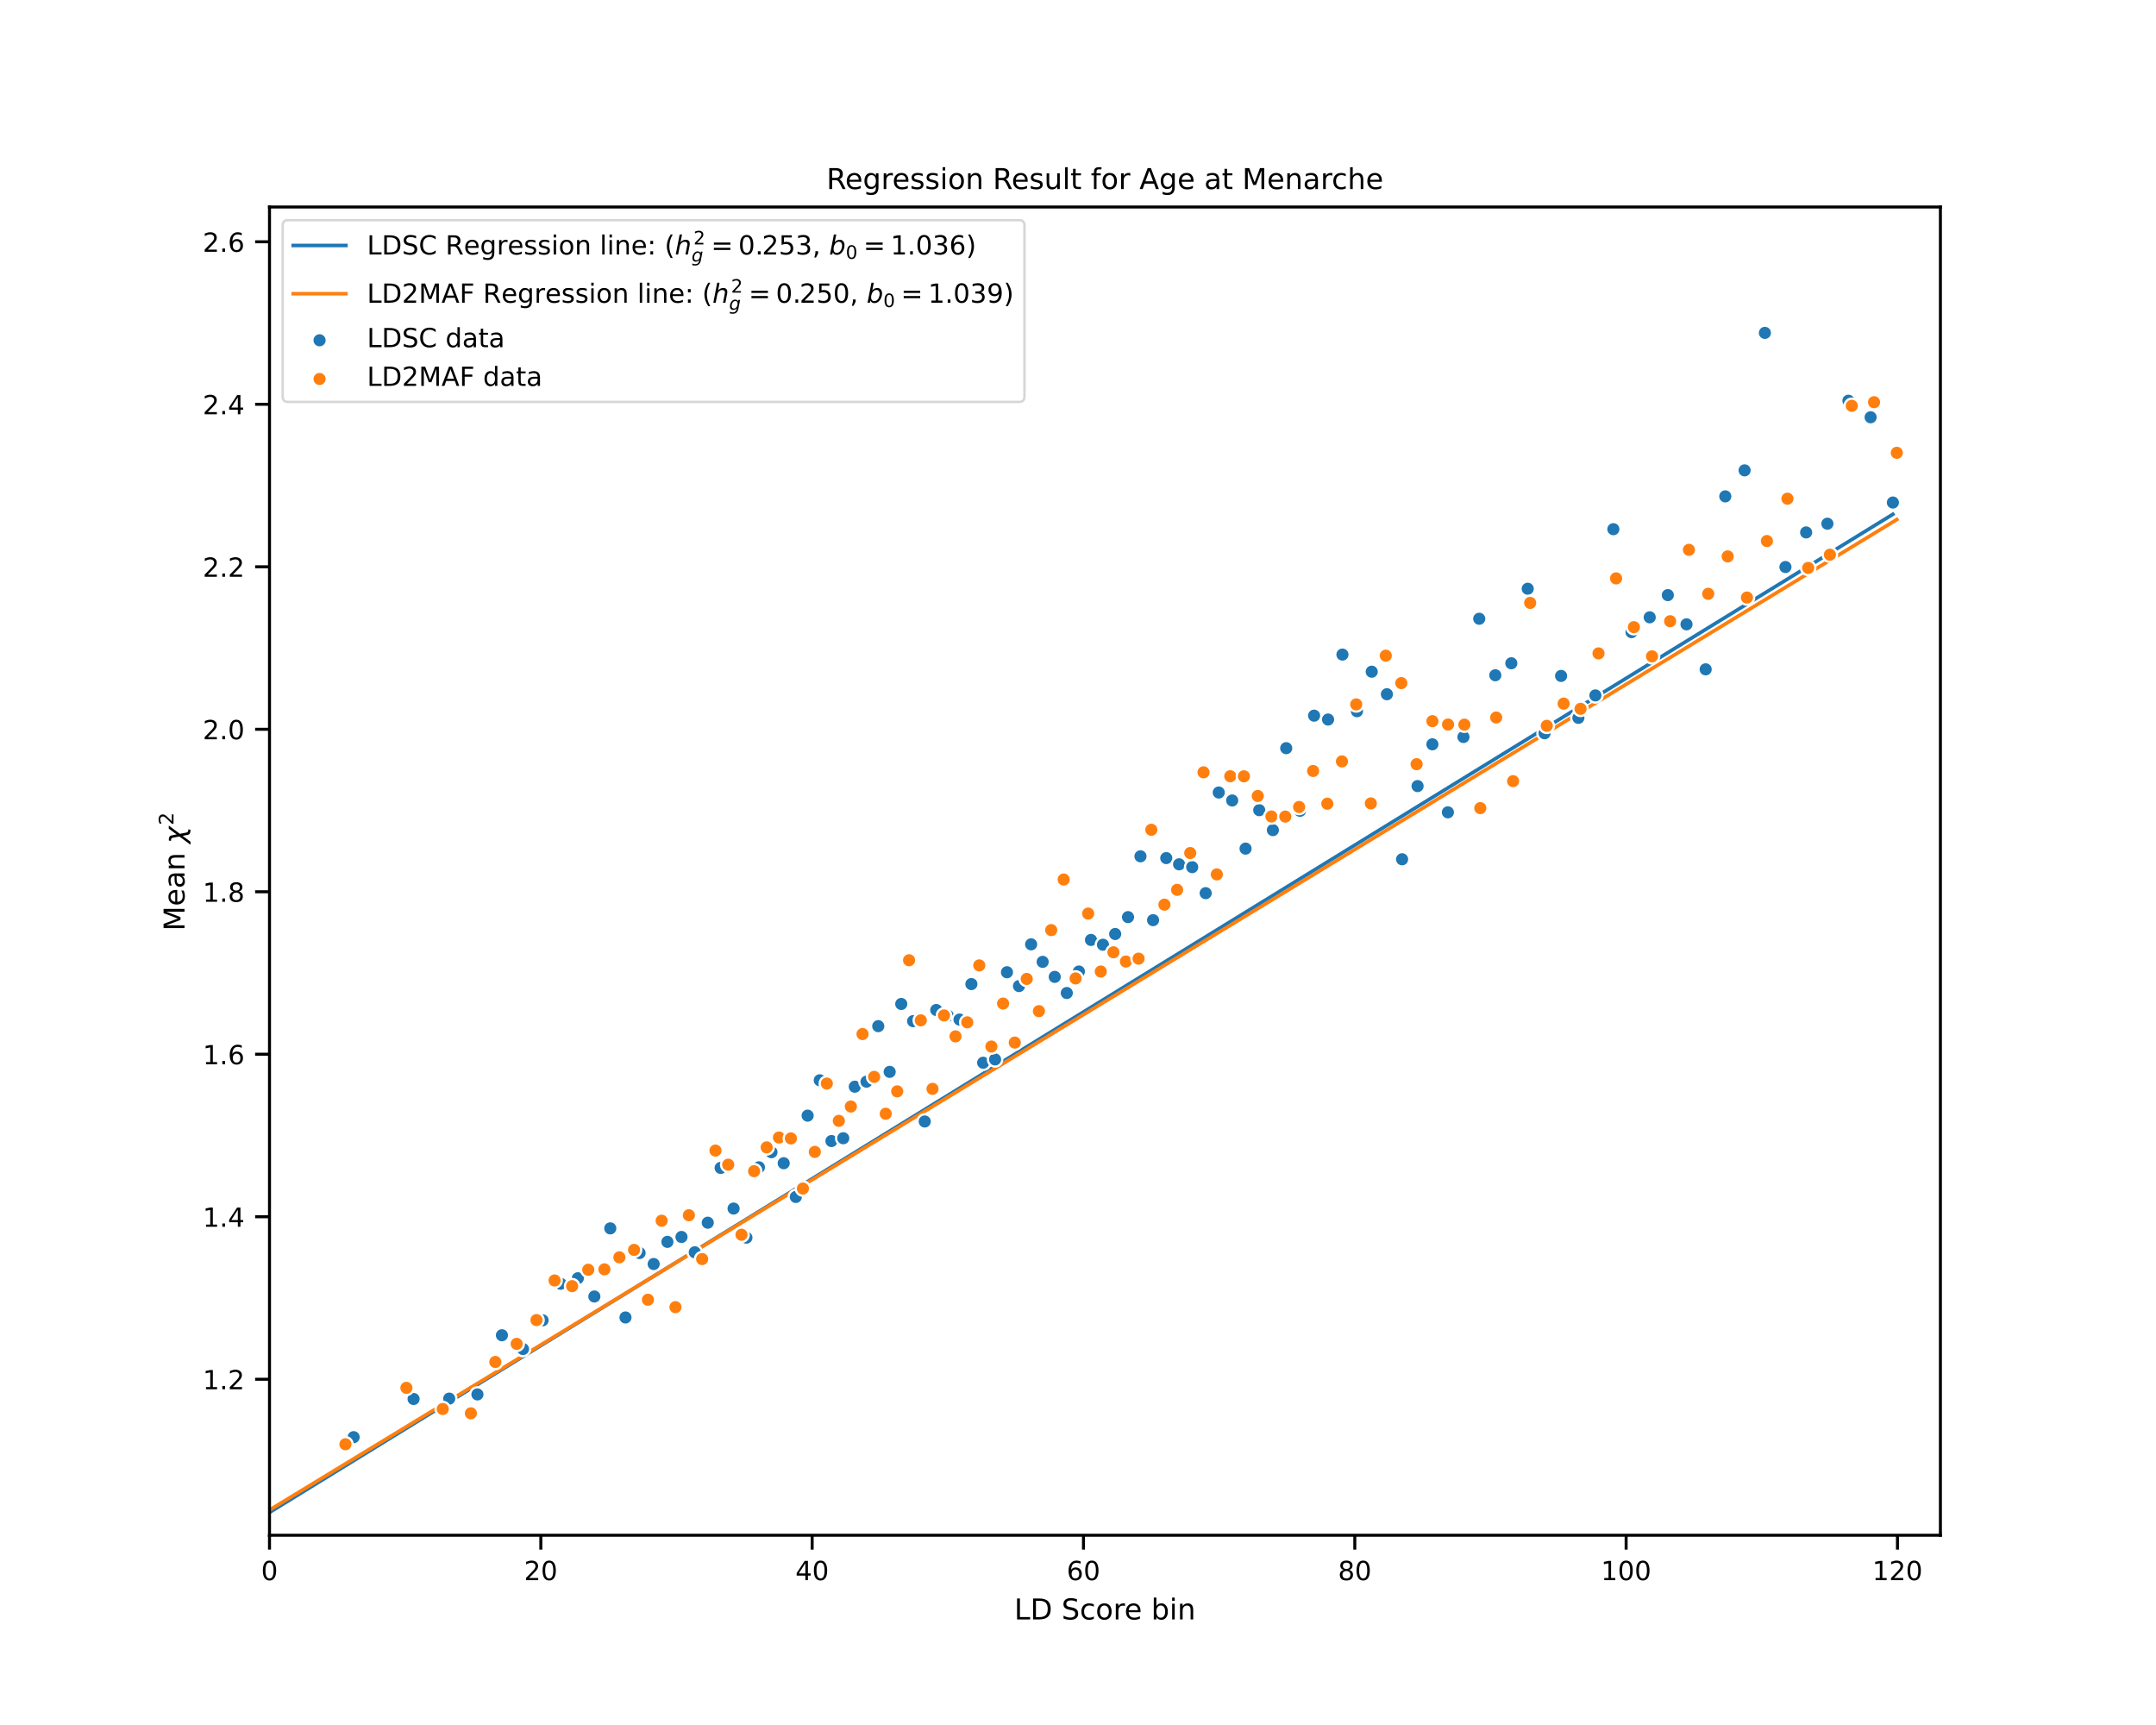 <?xml version="1.0" encoding="utf-8" standalone="no"?>
<!DOCTYPE svg PUBLIC "-//W3C//DTD SVG 1.1//EN"
  "http://www.w3.org/Graphics/SVG/1.1/DTD/svg11.dtd">
<!-- Created with matplotlib (https://matplotlib.org/) -->
<svg height="576pt" version="1.1" viewBox="0 0 720 576" width="720pt" xmlns="http://www.w3.org/2000/svg" xmlns:xlink="http://www.w3.org/1999/xlink">
 <defs>
  <style type="text/css">
*{stroke-linecap:butt;stroke-linejoin:round;}
  </style>
 </defs>
 <g id="figure_1">
  <g id="patch_1">
   <path d="M 0 576 
L 720 576 
L 720 0 
L 0 0 
z
" style="fill:#ffffff;"/>
  </g>
  <g id="axes_1">
   <g id="patch_2">
    <path d="M 90 512.64 
L 648 512.64 
L 648 69.12 
L 90 69.12 
z
" style="fill:#ffffff;"/>
   </g>
   <g id="matplotlib.axis_1">
    <g id="xtick_1">
     <g id="line2d_1">
      <defs>
       <path d="M 0 0 
L 0 4.8 
" id="mf59062f265" style="stroke:#000000;"/>
      </defs>
      <g>
       <use style="stroke:#000000;" x="90" xlink:href="#mf59062f265" y="512.64"/>
      </g>
     </g>
     <g id="text_1">
      <!-- 0 -->
      <defs>
       <path d="M 31.781 66.406 
Q 24.172 66.406 20.328 58.906 
Q 16.5 51.422 16.5 36.375 
Q 16.5 21.391 20.328 13.891 
Q 24.172 6.391 31.781 6.391 
Q 39.453 6.391 43.281 13.891 
Q 47.125 21.391 47.125 36.375 
Q 47.125 51.422 43.281 58.906 
Q 39.453 66.406 31.781 66.406 
z
M 31.781 74.219 
Q 44.047 74.219 50.516 64.516 
Q 56.984 54.828 56.984 36.375 
Q 56.984 17.969 50.516 8.266 
Q 44.047 -1.422 31.781 -1.422 
Q 19.531 -1.422 13.062 8.266 
Q 6.594 17.969 6.594 36.375 
Q 6.594 54.828 13.062 64.516 
Q 19.531 74.219 31.781 74.219 
z
" id="DejaVuSans-48"/>
      </defs>
      <g transform="translate(87.201 527.627)scale(0.088 -0.088)">
       <use xlink:href="#DejaVuSans-48"/>
      </g>
     </g>
    </g>
    <g id="xtick_2">
     <g id="line2d_2">
      <g>
       <use style="stroke:#000000;" x="180.61" xlink:href="#mf59062f265" y="512.64"/>
      </g>
     </g>
     <g id="text_2">
      <!-- 20 -->
      <defs>
       <path d="M 19.188 8.297 
L 53.609 8.297 
L 53.609 0 
L 7.328 0 
L 7.328 8.297 
Q 12.938 14.109 22.625 23.891 
Q 32.328 33.688 34.812 36.531 
Q 39.547 41.844 41.422 45.531 
Q 43.312 49.219 43.312 52.781 
Q 43.312 58.594 39.234 62.25 
Q 35.156 65.922 28.609 65.922 
Q 23.969 65.922 18.812 64.312 
Q 13.672 62.703 7.812 59.422 
L 7.812 69.391 
Q 13.766 71.781 18.938 73 
Q 24.125 74.219 28.422 74.219 
Q 39.75 74.219 46.484 68.547 
Q 53.219 62.891 53.219 53.422 
Q 53.219 48.922 51.531 44.891 
Q 49.859 40.875 45.406 35.406 
Q 44.188 33.984 37.641 27.219 
Q 31.109 20.453 19.188 8.297 
z
" id="DejaVuSans-50"/>
      </defs>
      <g transform="translate(175.011 527.627)scale(0.088 -0.088)">
       <use xlink:href="#DejaVuSans-50"/>
       <use x="63.623" xlink:href="#DejaVuSans-48"/>
      </g>
     </g>
    </g>
    <g id="xtick_3">
     <g id="line2d_3">
      <g>
       <use style="stroke:#000000;" x="271.219" xlink:href="#mf59062f265" y="512.64"/>
      </g>
     </g>
     <g id="text_3">
      <!-- 40 -->
      <defs>
       <path d="M 37.797 64.312 
L 12.891 25.391 
L 37.797 25.391 
z
M 35.203 72.906 
L 47.609 72.906 
L 47.609 25.391 
L 58.016 25.391 
L 58.016 17.188 
L 47.609 17.188 
L 47.609 0 
L 37.797 0 
L 37.797 17.188 
L 4.891 17.188 
L 4.891 26.703 
z
" id="DejaVuSans-52"/>
      </defs>
      <g transform="translate(265.62 527.627)scale(0.088 -0.088)">
       <use xlink:href="#DejaVuSans-52"/>
       <use x="63.623" xlink:href="#DejaVuSans-48"/>
      </g>
     </g>
    </g>
    <g id="xtick_4">
     <g id="line2d_4">
      <g>
       <use style="stroke:#000000;" x="361.829" xlink:href="#mf59062f265" y="512.64"/>
      </g>
     </g>
     <g id="text_4">
      <!-- 60 -->
      <defs>
       <path d="M 33.016 40.375 
Q 26.375 40.375 22.484 35.828 
Q 18.609 31.297 18.609 23.391 
Q 18.609 15.531 22.484 10.953 
Q 26.375 6.391 33.016 6.391 
Q 39.656 6.391 43.531 10.953 
Q 47.406 15.531 47.406 23.391 
Q 47.406 31.297 43.531 35.828 
Q 39.656 40.375 33.016 40.375 
z
M 52.594 71.297 
L 52.594 62.312 
Q 48.875 64.062 45.094 64.984 
Q 41.312 65.922 37.594 65.922 
Q 27.828 65.922 22.672 59.328 
Q 17.531 52.734 16.797 39.406 
Q 19.672 43.656 24.016 45.922 
Q 28.375 48.188 33.594 48.188 
Q 44.578 48.188 50.953 41.516 
Q 57.328 34.859 57.328 23.391 
Q 57.328 12.156 50.688 5.359 
Q 44.047 -1.422 33.016 -1.422 
Q 20.359 -1.422 13.672 8.266 
Q 6.984 17.969 6.984 36.375 
Q 6.984 53.656 15.188 63.938 
Q 23.391 74.219 37.203 74.219 
Q 40.922 74.219 44.703 73.484 
Q 48.484 72.75 52.594 71.297 
z
" id="DejaVuSans-54"/>
      </defs>
      <g transform="translate(356.23 527.627)scale(0.088 -0.088)">
       <use xlink:href="#DejaVuSans-54"/>
       <use x="63.623" xlink:href="#DejaVuSans-48"/>
      </g>
     </g>
    </g>
    <g id="xtick_5">
     <g id="line2d_5">
      <g>
       <use style="stroke:#000000;" x="452.438" xlink:href="#mf59062f265" y="512.64"/>
      </g>
     </g>
     <g id="text_5">
      <!-- 80 -->
      <defs>
       <path d="M 31.781 34.625 
Q 24.75 34.625 20.719 30.859 
Q 16.703 27.094 16.703 20.516 
Q 16.703 13.922 20.719 10.156 
Q 24.75 6.391 31.781 6.391 
Q 38.812 6.391 42.859 10.172 
Q 46.922 13.969 46.922 20.516 
Q 46.922 27.094 42.891 30.859 
Q 38.875 34.625 31.781 34.625 
z
M 21.922 38.812 
Q 15.578 40.375 12.031 44.719 
Q 8.5 49.078 8.5 55.328 
Q 8.5 64.062 14.719 69.141 
Q 20.953 74.219 31.781 74.219 
Q 42.672 74.219 48.875 69.141 
Q 55.078 64.062 55.078 55.328 
Q 55.078 49.078 51.531 44.719 
Q 48 40.375 41.703 38.812 
Q 48.828 37.156 52.797 32.312 
Q 56.781 27.484 56.781 20.516 
Q 56.781 9.906 50.312 4.234 
Q 43.844 -1.422 31.781 -1.422 
Q 19.734 -1.422 13.25 4.234 
Q 6.781 9.906 6.781 20.516 
Q 6.781 27.484 10.781 32.312 
Q 14.797 37.156 21.922 38.812 
z
M 18.312 54.391 
Q 18.312 48.734 21.844 45.562 
Q 25.391 42.391 31.781 42.391 
Q 38.141 42.391 41.719 45.562 
Q 45.312 48.734 45.312 54.391 
Q 45.312 60.062 41.719 63.234 
Q 38.141 66.406 31.781 66.406 
Q 25.391 66.406 21.844 63.234 
Q 18.312 60.062 18.312 54.391 
z
" id="DejaVuSans-56"/>
      </defs>
      <g transform="translate(446.839 527.627)scale(0.088 -0.088)">
       <use xlink:href="#DejaVuSans-56"/>
       <use x="63.623" xlink:href="#DejaVuSans-48"/>
      </g>
     </g>
    </g>
    <g id="xtick_6">
     <g id="line2d_6">
      <g>
       <use style="stroke:#000000;" x="543.048" xlink:href="#mf59062f265" y="512.64"/>
      </g>
     </g>
     <g id="text_6">
      <!-- 100 -->
      <defs>
       <path d="M 12.406 8.297 
L 28.516 8.297 
L 28.516 63.922 
L 10.984 60.406 
L 10.984 69.391 
L 28.422 72.906 
L 38.281 72.906 
L 38.281 8.297 
L 54.391 8.297 
L 54.391 0 
L 12.406 0 
z
" id="DejaVuSans-49"/>
      </defs>
      <g transform="translate(534.649 527.627)scale(0.088 -0.088)">
       <use xlink:href="#DejaVuSans-49"/>
       <use x="63.623" xlink:href="#DejaVuSans-48"/>
       <use x="127.246" xlink:href="#DejaVuSans-48"/>
      </g>
     </g>
    </g>
    <g id="xtick_7">
     <g id="line2d_7">
      <g>
       <use style="stroke:#000000;" x="633.658" xlink:href="#mf59062f265" y="512.64"/>
      </g>
     </g>
     <g id="text_7">
      <!-- 120 -->
      <g transform="translate(625.259 527.627)scale(0.088 -0.088)">
       <use xlink:href="#DejaVuSans-49"/>
       <use x="63.623" xlink:href="#DejaVuSans-50"/>
       <use x="127.246" xlink:href="#DejaVuSans-48"/>
      </g>
     </g>
    </g>
    <g id="text_8">
     <!-- LD Score bin -->
     <defs>
      <path d="M 9.812 72.906 
L 19.672 72.906 
L 19.672 8.297 
L 55.172 8.297 
L 55.172 0 
L 9.812 0 
z
" id="DejaVuSans-76"/>
      <path d="M 19.672 64.797 
L 19.672 8.109 
L 31.594 8.109 
Q 46.688 8.109 53.688 14.938 
Q 60.688 21.781 60.688 36.531 
Q 60.688 51.172 53.688 57.984 
Q 46.688 64.797 31.594 64.797 
z
M 9.812 72.906 
L 30.078 72.906 
Q 51.266 72.906 61.172 64.094 
Q 71.094 55.281 71.094 36.531 
Q 71.094 17.672 61.125 8.828 
Q 51.172 0 30.078 0 
L 9.812 0 
z
" id="DejaVuSans-68"/>
      <path id="DejaVuSans-32"/>
      <path d="M 53.516 70.516 
L 53.516 60.891 
Q 47.906 63.578 42.922 64.891 
Q 37.938 66.219 33.297 66.219 
Q 25.25 66.219 20.875 63.094 
Q 16.5 59.969 16.5 54.203 
Q 16.5 49.359 19.406 46.891 
Q 22.312 44.438 30.422 42.922 
L 36.375 41.703 
Q 47.406 39.594 52.656 34.297 
Q 57.906 29 57.906 20.125 
Q 57.906 9.516 50.797 4.047 
Q 43.703 -1.422 29.984 -1.422 
Q 24.812 -1.422 18.969 -0.25 
Q 13.141 0.922 6.891 3.219 
L 6.891 13.375 
Q 12.891 10.016 18.656 8.297 
Q 24.422 6.594 29.984 6.594 
Q 38.422 6.594 43.016 9.906 
Q 47.609 13.234 47.609 19.391 
Q 47.609 24.75 44.312 27.781 
Q 41.016 30.812 33.5 32.328 
L 27.484 33.5 
Q 16.453 35.688 11.516 40.375 
Q 6.594 45.062 6.594 53.422 
Q 6.594 63.094 13.406 68.656 
Q 20.219 74.219 32.172 74.219 
Q 37.312 74.219 42.625 73.281 
Q 47.953 72.359 53.516 70.516 
z
" id="DejaVuSans-83"/>
      <path d="M 48.781 52.594 
L 48.781 44.188 
Q 44.969 46.297 41.141 47.344 
Q 37.312 48.391 33.406 48.391 
Q 24.656 48.391 19.812 42.844 
Q 14.984 37.312 14.984 27.297 
Q 14.984 17.281 19.812 11.734 
Q 24.656 6.203 33.406 6.203 
Q 37.312 6.203 41.141 7.25 
Q 44.969 8.297 48.781 10.406 
L 48.781 2.094 
Q 45.016 0.344 40.984 -0.531 
Q 36.969 -1.422 32.422 -1.422 
Q 20.062 -1.422 12.781 6.344 
Q 5.516 14.109 5.516 27.297 
Q 5.516 40.672 12.859 48.328 
Q 20.219 56 33.016 56 
Q 37.156 56 41.109 55.141 
Q 45.062 54.297 48.781 52.594 
z
" id="DejaVuSans-99"/>
      <path d="M 30.609 48.391 
Q 23.391 48.391 19.188 42.75 
Q 14.984 37.109 14.984 27.297 
Q 14.984 17.484 19.156 11.844 
Q 23.344 6.203 30.609 6.203 
Q 37.797 6.203 41.984 11.859 
Q 46.188 17.531 46.188 27.297 
Q 46.188 37.016 41.984 42.703 
Q 37.797 48.391 30.609 48.391 
z
M 30.609 56 
Q 42.328 56 49.016 48.375 
Q 55.719 40.766 55.719 27.297 
Q 55.719 13.875 49.016 6.219 
Q 42.328 -1.422 30.609 -1.422 
Q 18.844 -1.422 12.172 6.219 
Q 5.516 13.875 5.516 27.297 
Q 5.516 40.766 12.172 48.375 
Q 18.844 56 30.609 56 
z
" id="DejaVuSans-111"/>
      <path d="M 41.109 46.297 
Q 39.594 47.172 37.812 47.578 
Q 36.031 48 33.891 48 
Q 26.266 48 22.188 43.047 
Q 18.109 38.094 18.109 28.812 
L 18.109 0 
L 9.078 0 
L 9.078 54.688 
L 18.109 54.688 
L 18.109 46.188 
Q 20.953 51.172 25.484 53.578 
Q 30.031 56 36.531 56 
Q 37.453 56 38.578 55.875 
Q 39.703 55.766 41.062 55.516 
z
" id="DejaVuSans-114"/>
      <path d="M 56.203 29.594 
L 56.203 25.203 
L 14.891 25.203 
Q 15.484 15.922 20.484 11.062 
Q 25.484 6.203 34.422 6.203 
Q 39.594 6.203 44.453 7.469 
Q 49.312 8.734 54.109 11.281 
L 54.109 2.781 
Q 49.266 0.734 44.188 -0.344 
Q 39.109 -1.422 33.891 -1.422 
Q 20.797 -1.422 13.156 6.188 
Q 5.516 13.812 5.516 26.812 
Q 5.516 40.234 12.766 48.109 
Q 20.016 56 32.328 56 
Q 43.359 56 49.781 48.891 
Q 56.203 41.797 56.203 29.594 
z
M 47.219 32.234 
Q 47.125 39.594 43.094 43.984 
Q 39.062 48.391 32.422 48.391 
Q 24.906 48.391 20.391 44.141 
Q 15.875 39.891 15.188 32.172 
z
" id="DejaVuSans-101"/>
      <path d="M 48.688 27.297 
Q 48.688 37.203 44.609 42.844 
Q 40.531 48.484 33.406 48.484 
Q 26.266 48.484 22.188 42.844 
Q 18.109 37.203 18.109 27.297 
Q 18.109 17.391 22.188 11.75 
Q 26.266 6.109 33.406 6.109 
Q 40.531 6.109 44.609 11.75 
Q 48.688 17.391 48.688 27.297 
z
M 18.109 46.391 
Q 20.953 51.266 25.266 53.625 
Q 29.594 56 35.594 56 
Q 45.562 56 51.781 48.094 
Q 58.016 40.188 58.016 27.297 
Q 58.016 14.406 51.781 6.484 
Q 45.562 -1.422 35.594 -1.422 
Q 29.594 -1.422 25.266 0.953 
Q 20.953 3.328 18.109 8.203 
L 18.109 0 
L 9.078 0 
L 9.078 75.984 
L 18.109 75.984 
z
" id="DejaVuSans-98"/>
      <path d="M 9.422 54.688 
L 18.406 54.688 
L 18.406 0 
L 9.422 0 
z
M 9.422 75.984 
L 18.406 75.984 
L 18.406 64.594 
L 9.422 64.594 
z
" id="DejaVuSans-105"/>
      <path d="M 54.891 33.016 
L 54.891 0 
L 45.906 0 
L 45.906 32.719 
Q 45.906 40.484 42.875 44.328 
Q 39.844 48.188 33.797 48.188 
Q 26.516 48.188 22.312 43.547 
Q 18.109 38.922 18.109 30.906 
L 18.109 0 
L 9.078 0 
L 9.078 54.688 
L 18.109 54.688 
L 18.109 46.188 
Q 21.344 51.125 25.703 53.562 
Q 30.078 56 35.797 56 
Q 45.219 56 50.047 50.172 
Q 54.891 44.344 54.891 33.016 
z
" id="DejaVuSans-110"/>
     </defs>
     <g transform="translate(338.714 540.751)scale(0.096 -0.096)">
      <use xlink:href="#DejaVuSans-76"/>
      <use x="55.713" xlink:href="#DejaVuSans-68"/>
      <use x="132.715" xlink:href="#DejaVuSans-32"/>
      <use x="164.502" xlink:href="#DejaVuSans-83"/>
      <use x="227.979" xlink:href="#DejaVuSans-99"/>
      <use x="282.959" xlink:href="#DejaVuSans-111"/>
      <use x="344.141" xlink:href="#DejaVuSans-114"/>
      <use x="383.004" xlink:href="#DejaVuSans-101"/>
      <use x="444.527" xlink:href="#DejaVuSans-32"/>
      <use x="476.314" xlink:href="#DejaVuSans-98"/>
      <use x="539.791" xlink:href="#DejaVuSans-105"/>
      <use x="567.574" xlink:href="#DejaVuSans-110"/>
     </g>
    </g>
   </g>
   <g id="matplotlib.axis_2">
    <g id="ytick_1">
     <g id="line2d_8">
      <defs>
       <path d="M 0 0 
L -4.8 0 
" id="ma62f169da7" style="stroke:#000000;"/>
      </defs>
      <g>
       <use style="stroke:#000000;" x="90" xlink:href="#ma62f169da7" y="460.541"/>
      </g>
     </g>
     <g id="text_9">
      <!-- 1.2 -->
      <defs>
       <path d="M 10.688 12.406 
L 21 12.406 
L 21 0 
L 10.688 0 
z
" id="DejaVuSans-46"/>
      </defs>
      <g transform="translate(67.705 463.885)scale(0.088 -0.088)">
       <use xlink:href="#DejaVuSans-49"/>
       <use x="63.623" xlink:href="#DejaVuSans-46"/>
       <use x="95.41" xlink:href="#DejaVuSans-50"/>
      </g>
     </g>
    </g>
    <g id="ytick_2">
     <g id="line2d_9">
      <g>
       <use style="stroke:#000000;" x="90" xlink:href="#ma62f169da7" y="406.282"/>
      </g>
     </g>
     <g id="text_10">
      <!-- 1.4 -->
      <g transform="translate(67.705 409.626)scale(0.088 -0.088)">
       <use xlink:href="#DejaVuSans-49"/>
       <use x="63.623" xlink:href="#DejaVuSans-46"/>
       <use x="95.41" xlink:href="#DejaVuSans-52"/>
      </g>
     </g>
    </g>
    <g id="ytick_3">
     <g id="line2d_10">
      <g>
       <use style="stroke:#000000;" x="90" xlink:href="#ma62f169da7" y="352.023"/>
      </g>
     </g>
     <g id="text_11">
      <!-- 1.6 -->
      <g transform="translate(67.705 355.367)scale(0.088 -0.088)">
       <use xlink:href="#DejaVuSans-49"/>
       <use x="63.623" xlink:href="#DejaVuSans-46"/>
       <use x="95.41" xlink:href="#DejaVuSans-54"/>
      </g>
     </g>
    </g>
    <g id="ytick_4">
     <g id="line2d_11">
      <g>
       <use style="stroke:#000000;" x="90" xlink:href="#ma62f169da7" y="297.765"/>
      </g>
     </g>
     <g id="text_12">
      <!-- 1.8 -->
      <g transform="translate(67.705 301.108)scale(0.088 -0.088)">
       <use xlink:href="#DejaVuSans-49"/>
       <use x="63.623" xlink:href="#DejaVuSans-46"/>
       <use x="95.41" xlink:href="#DejaVuSans-56"/>
      </g>
     </g>
    </g>
    <g id="ytick_5">
     <g id="line2d_12">
      <g>
       <use style="stroke:#000000;" x="90" xlink:href="#ma62f169da7" y="243.506"/>
      </g>
     </g>
     <g id="text_13">
      <!-- 2.0 -->
      <g transform="translate(67.705 246.849)scale(0.088 -0.088)">
       <use xlink:href="#DejaVuSans-50"/>
       <use x="63.623" xlink:href="#DejaVuSans-46"/>
       <use x="95.41" xlink:href="#DejaVuSans-48"/>
      </g>
     </g>
    </g>
    <g id="ytick_6">
     <g id="line2d_13">
      <g>
       <use style="stroke:#000000;" x="90" xlink:href="#ma62f169da7" y="189.247"/>
      </g>
     </g>
     <g id="text_14">
      <!-- 2.2 -->
      <g transform="translate(67.705 192.59)scale(0.088 -0.088)">
       <use xlink:href="#DejaVuSans-50"/>
       <use x="63.623" xlink:href="#DejaVuSans-46"/>
       <use x="95.41" xlink:href="#DejaVuSans-50"/>
      </g>
     </g>
    </g>
    <g id="ytick_7">
     <g id="line2d_14">
      <g>
       <use style="stroke:#000000;" x="90" xlink:href="#ma62f169da7" y="134.988"/>
      </g>
     </g>
     <g id="text_15">
      <!-- 2.4 -->
      <g transform="translate(67.705 138.331)scale(0.088 -0.088)">
       <use xlink:href="#DejaVuSans-50"/>
       <use x="63.623" xlink:href="#DejaVuSans-46"/>
       <use x="95.41" xlink:href="#DejaVuSans-52"/>
      </g>
     </g>
    </g>
    <g id="ytick_8">
     <g id="line2d_15">
      <g>
       <use style="stroke:#000000;" x="90" xlink:href="#ma62f169da7" y="80.729"/>
      </g>
     </g>
     <g id="text_16">
      <!-- 2.6 -->
      <g transform="translate(67.705 84.072)scale(0.088 -0.088)">
       <use xlink:href="#DejaVuSans-50"/>
       <use x="63.623" xlink:href="#DejaVuSans-46"/>
       <use x="95.41" xlink:href="#DejaVuSans-54"/>
      </g>
     </g>
    </g>
    <g id="text_17">
     <!-- Mean $\chi^2$ -->
     <defs>
      <path d="M 9.812 72.906 
L 24.516 72.906 
L 43.109 23.297 
L 61.812 72.906 
L 76.516 72.906 
L 76.516 0 
L 66.891 0 
L 66.891 64.016 
L 48.094 14.016 
L 38.188 14.016 
L 19.391 64.016 
L 19.391 0 
L 9.812 0 
z
" id="DejaVuSans-77"/>
      <path d="M 34.281 27.484 
Q 23.391 27.484 19.188 25 
Q 14.984 22.516 14.984 16.5 
Q 14.984 11.719 18.141 8.906 
Q 21.297 6.109 26.703 6.109 
Q 34.188 6.109 38.703 11.406 
Q 43.219 16.703 43.219 25.484 
L 43.219 27.484 
z
M 52.203 31.203 
L 52.203 0 
L 43.219 0 
L 43.219 8.297 
Q 40.141 3.328 35.547 0.953 
Q 30.953 -1.422 24.312 -1.422 
Q 15.922 -1.422 10.953 3.297 
Q 6 8.016 6 15.922 
Q 6 25.141 12.172 29.828 
Q 18.359 34.516 30.609 34.516 
L 43.219 34.516 
L 43.219 35.406 
Q 43.219 41.609 39.141 45 
Q 35.062 48.391 27.688 48.391 
Q 23 48.391 18.547 47.266 
Q 14.109 46.141 10.016 43.891 
L 10.016 52.203 
Q 14.938 54.109 19.578 55.047 
Q 24.219 56 28.609 56 
Q 40.484 56 46.344 49.844 
Q 52.203 43.703 52.203 31.203 
z
" id="DejaVuSans-97"/>
      <path d="M 30.031 -12.203 
L 26.422 6.5 
L 6.156 -20.844 
L -4.438 -20.844 
L 24.266 17.828 
L 19.828 40.828 
Q 18.656 46.969 11.141 46.969 
L 8.734 46.969 
L 10.203 54.688 
L 13.625 54.594 
Q 26.172 54.25 27.734 46.094 
L 31.344 27.391 
L 51.609 54.734 
L 62.203 54.734 
L 33.5 16.062 
L 37.938 -6.938 
Q 39.109 -13.094 46.625 -13.094 
L 49.031 -13.094 
L 47.562 -20.797 
L 44.141 -20.703 
Q 31.594 -20.359 30.031 -12.203 
z
" id="DejaVuSans-Oblique-967"/>
     </defs>
     <g transform="translate(61.689 310.848)rotate(-90)scale(0.096 -0.096)">
      <use transform="translate(0 0.766)" xlink:href="#DejaVuSans-77"/>
      <use transform="translate(86.279 0.766)" xlink:href="#DejaVuSans-101"/>
      <use transform="translate(147.803 0.766)" xlink:href="#DejaVuSans-97"/>
      <use transform="translate(209.082 0.766)" xlink:href="#DejaVuSans-110"/>
      <use transform="translate(272.461 0.766)" xlink:href="#DejaVuSans-32"/>
      <use transform="translate(304.248 0.766)" xlink:href="#DejaVuSans-Oblique-967"/>
      <use transform="translate(367.9 39.047)scale(0.7)" xlink:href="#DejaVuSans-50"/>
     </g>
    </g>
   </g>
   <g id="line2d_16">
    <path clip-path="url(#p9974f7fc0c)" d="M 90 505.007 
L 632.131 171.722 
L 632.131 171.722 
" style="fill:none;stroke:#1f77b4;stroke-linecap:square;stroke-width:1.2;"/>
   </g>
   <g id="line2d_17">
    <path clip-path="url(#p9974f7fc0c)" d="M 90 504.222 
L 633.447 173.482 
L 633.447 173.482 
" style="fill:none;stroke:#ff7f0e;stroke-linecap:square;stroke-width:1.2;"/>
   </g>
   <g id="patch_3">
    <path d="M 90 512.64 
L 90 69.12 
" style="fill:none;stroke:#000000;stroke-linecap:square;stroke-linejoin:miter;"/>
   </g>
   <g id="patch_4">
    <path d="M 648 512.64 
L 648 69.12 
" style="fill:none;stroke:#000000;stroke-linecap:square;stroke-linejoin:miter;"/>
   </g>
   <g id="patch_5">
    <path d="M 90 512.64 
L 648 512.64 
" style="fill:none;stroke:#000000;stroke-linecap:square;stroke-linejoin:miter;"/>
   </g>
   <g id="patch_6">
    <path d="M 90 69.12 
L 648 69.12 
" style="fill:none;stroke:#000000;stroke-linecap:square;stroke-linejoin:miter;"/>
   </g>
   <g id="text_18">
    <!-- Regression Result for Age at Menarche -->
    <defs>
     <path d="M 44.391 34.188 
Q 47.562 33.109 50.562 29.594 
Q 53.562 26.078 56.594 19.922 
L 66.609 0 
L 56 0 
L 46.688 18.703 
Q 43.062 26.031 39.672 28.422 
Q 36.281 30.812 30.422 30.812 
L 19.672 30.812 
L 19.672 0 
L 9.812 0 
L 9.812 72.906 
L 32.078 72.906 
Q 44.578 72.906 50.734 67.672 
Q 56.891 62.453 56.891 51.906 
Q 56.891 45.016 53.688 40.469 
Q 50.484 35.938 44.391 34.188 
z
M 19.672 64.797 
L 19.672 38.922 
L 32.078 38.922 
Q 39.203 38.922 42.844 42.219 
Q 46.484 45.516 46.484 51.906 
Q 46.484 58.297 42.844 61.547 
Q 39.203 64.797 32.078 64.797 
z
" id="DejaVuSans-82"/>
     <path d="M 45.406 27.984 
Q 45.406 37.75 41.375 43.109 
Q 37.359 48.484 30.078 48.484 
Q 22.859 48.484 18.828 43.109 
Q 14.797 37.75 14.797 27.984 
Q 14.797 18.266 18.828 12.891 
Q 22.859 7.516 30.078 7.516 
Q 37.359 7.516 41.375 12.891 
Q 45.406 18.266 45.406 27.984 
z
M 54.391 6.781 
Q 54.391 -7.172 48.188 -13.984 
Q 42 -20.797 29.203 -20.797 
Q 24.469 -20.797 20.266 -20.094 
Q 16.062 -19.391 12.109 -17.922 
L 12.109 -9.188 
Q 16.062 -11.328 19.922 -12.344 
Q 23.781 -13.375 27.781 -13.375 
Q 36.625 -13.375 41.016 -8.766 
Q 45.406 -4.156 45.406 5.172 
L 45.406 9.625 
Q 42.625 4.781 38.281 2.391 
Q 33.938 0 27.875 0 
Q 17.828 0 11.672 7.656 
Q 5.516 15.328 5.516 27.984 
Q 5.516 40.672 11.672 48.328 
Q 17.828 56 27.875 56 
Q 33.938 56 38.281 53.609 
Q 42.625 51.219 45.406 46.391 
L 45.406 54.688 
L 54.391 54.688 
z
" id="DejaVuSans-103"/>
     <path d="M 44.281 53.078 
L 44.281 44.578 
Q 40.484 46.531 36.375 47.5 
Q 32.281 48.484 27.875 48.484 
Q 21.188 48.484 17.844 46.438 
Q 14.5 44.391 14.5 40.281 
Q 14.5 37.156 16.891 35.375 
Q 19.281 33.594 26.516 31.984 
L 29.594 31.297 
Q 39.156 29.25 43.188 25.516 
Q 47.219 21.781 47.219 15.094 
Q 47.219 7.469 41.188 3.016 
Q 35.156 -1.422 24.609 -1.422 
Q 20.219 -1.422 15.453 -0.562 
Q 10.688 0.297 5.422 2 
L 5.422 11.281 
Q 10.406 8.688 15.234 7.391 
Q 20.062 6.109 24.812 6.109 
Q 31.156 6.109 34.562 8.281 
Q 37.984 10.453 37.984 14.406 
Q 37.984 18.062 35.516 20.016 
Q 33.062 21.969 24.703 23.781 
L 21.578 24.516 
Q 13.234 26.266 9.516 29.906 
Q 5.812 33.547 5.812 39.891 
Q 5.812 47.609 11.281 51.797 
Q 16.75 56 26.812 56 
Q 31.781 56 36.172 55.266 
Q 40.578 54.547 44.281 53.078 
z
" id="DejaVuSans-115"/>
     <path d="M 8.5 21.578 
L 8.5 54.688 
L 17.484 54.688 
L 17.484 21.922 
Q 17.484 14.156 20.5 10.266 
Q 23.531 6.391 29.594 6.391 
Q 36.859 6.391 41.078 11.031 
Q 45.312 15.672 45.312 23.688 
L 45.312 54.688 
L 54.297 54.688 
L 54.297 0 
L 45.312 0 
L 45.312 8.406 
Q 42.047 3.422 37.719 1 
Q 33.406 -1.422 27.688 -1.422 
Q 18.266 -1.422 13.375 4.438 
Q 8.5 10.297 8.5 21.578 
z
M 31.109 56 
z
" id="DejaVuSans-117"/>
     <path d="M 9.422 75.984 
L 18.406 75.984 
L 18.406 0 
L 9.422 0 
z
" id="DejaVuSans-108"/>
     <path d="M 18.312 70.219 
L 18.312 54.688 
L 36.812 54.688 
L 36.812 47.703 
L 18.312 47.703 
L 18.312 18.016 
Q 18.312 11.328 20.141 9.422 
Q 21.969 7.516 27.594 7.516 
L 36.812 7.516 
L 36.812 0 
L 27.594 0 
Q 17.188 0 13.234 3.875 
Q 9.281 7.766 9.281 18.016 
L 9.281 47.703 
L 2.688 47.703 
L 2.688 54.688 
L 9.281 54.688 
L 9.281 70.219 
z
" id="DejaVuSans-116"/>
     <path d="M 37.109 75.984 
L 37.109 68.5 
L 28.516 68.5 
Q 23.688 68.5 21.797 66.547 
Q 19.922 64.594 19.922 59.516 
L 19.922 54.688 
L 34.719 54.688 
L 34.719 47.703 
L 19.922 47.703 
L 19.922 0 
L 10.891 0 
L 10.891 47.703 
L 2.297 47.703 
L 2.297 54.688 
L 10.891 54.688 
L 10.891 58.5 
Q 10.891 67.625 15.141 71.797 
Q 19.391 75.984 28.609 75.984 
z
" id="DejaVuSans-102"/>
     <path d="M 34.188 63.188 
L 20.797 26.906 
L 47.609 26.906 
z
M 28.609 72.906 
L 39.797 72.906 
L 67.578 0 
L 57.328 0 
L 50.688 18.703 
L 17.828 18.703 
L 11.188 0 
L 0.781 0 
z
" id="DejaVuSans-65"/>
     <path d="M 54.891 33.016 
L 54.891 0 
L 45.906 0 
L 45.906 32.719 
Q 45.906 40.484 42.875 44.328 
Q 39.844 48.188 33.797 48.188 
Q 26.516 48.188 22.312 43.547 
Q 18.109 38.922 18.109 30.906 
L 18.109 0 
L 9.078 0 
L 9.078 75.984 
L 18.109 75.984 
L 18.109 46.188 
Q 21.344 51.125 25.703 53.562 
Q 30.078 56 35.797 56 
Q 45.219 56 50.047 50.172 
Q 54.891 44.344 54.891 33.016 
z
" id="DejaVuSans-104"/>
    </defs>
    <g transform="translate(276.004 63.12)scale(0.096 -0.096)">
     <use xlink:href="#DejaVuSans-82"/>
     <use x="64.982" xlink:href="#DejaVuSans-101"/>
     <use x="126.506" xlink:href="#DejaVuSans-103"/>
     <use x="189.982" xlink:href="#DejaVuSans-114"/>
     <use x="228.846" xlink:href="#DejaVuSans-101"/>
     <use x="290.369" xlink:href="#DejaVuSans-115"/>
     <use x="342.469" xlink:href="#DejaVuSans-115"/>
     <use x="394.568" xlink:href="#DejaVuSans-105"/>
     <use x="422.352" xlink:href="#DejaVuSans-111"/>
     <use x="483.533" xlink:href="#DejaVuSans-110"/>
     <use x="546.912" xlink:href="#DejaVuSans-32"/>
     <use x="578.699" xlink:href="#DejaVuSans-82"/>
     <use x="643.682" xlink:href="#DejaVuSans-101"/>
     <use x="705.205" xlink:href="#DejaVuSans-115"/>
     <use x="757.305" xlink:href="#DejaVuSans-117"/>
     <use x="820.684" xlink:href="#DejaVuSans-108"/>
     <use x="848.467" xlink:href="#DejaVuSans-116"/>
     <use x="887.676" xlink:href="#DejaVuSans-32"/>
     <use x="919.463" xlink:href="#DejaVuSans-102"/>
     <use x="954.668" xlink:href="#DejaVuSans-111"/>
     <use x="1015.85" xlink:href="#DejaVuSans-114"/>
     <use x="1056.963" xlink:href="#DejaVuSans-32"/>
     <use x="1088.75" xlink:href="#DejaVuSans-65"/>
     <use x="1157.158" xlink:href="#DejaVuSans-103"/>
     <use x="1220.635" xlink:href="#DejaVuSans-101"/>
     <use x="1282.158" xlink:href="#DejaVuSans-32"/>
     <use x="1313.945" xlink:href="#DejaVuSans-97"/>
     <use x="1375.225" xlink:href="#DejaVuSans-116"/>
     <use x="1414.434" xlink:href="#DejaVuSans-32"/>
     <use x="1446.221" xlink:href="#DejaVuSans-77"/>
     <use x="1532.5" xlink:href="#DejaVuSans-101"/>
     <use x="1594.023" xlink:href="#DejaVuSans-110"/>
     <use x="1657.402" xlink:href="#DejaVuSans-97"/>
     <use x="1718.682" xlink:href="#DejaVuSans-114"/>
     <use x="1757.545" xlink:href="#DejaVuSans-99"/>
     <use x="1812.525" xlink:href="#DejaVuSans-104"/>
     <use x="1875.904" xlink:href="#DejaVuSans-101"/>
    </g>
   </g>
   <g id="legend_1">
    <g id="patch_7">
     <path d="M 96.16 134.202 
L 340.36 134.202 
Q 342.12 134.202 342.12 132.441 
L 342.12 75.28 
Q 342.12 73.52 340.36 73.52 
L 96.16 73.52 
Q 94.4 73.52 94.4 75.28 
L 94.4 132.441 
Q 94.4 134.202 96.16 134.202 
z
" style="fill:#ffffff;opacity:0.8;stroke:#cccccc;stroke-linejoin:miter;stroke-width:0.8;"/>
    </g>
    <g id="line2d_18">
     <path d="M 97.92 81.968 
L 115.52 81.968 
" style="fill:none;stroke:#1f77b4;stroke-linecap:square;stroke-width:1.2;"/>
    </g>
    <g id="line2d_19"/>
    <g id="text_19">
     <!-- LDSC Regression line: ($h_g^2=$0.253, $b_0=$1.036) -->
     <defs>
      <path d="M 64.406 67.281 
L 64.406 56.891 
Q 59.422 61.531 53.781 63.812 
Q 48.141 66.109 41.797 66.109 
Q 29.297 66.109 22.656 58.469 
Q 16.016 50.828 16.016 36.375 
Q 16.016 21.969 22.656 14.328 
Q 29.297 6.688 41.797 6.688 
Q 48.141 6.688 53.781 8.984 
Q 59.422 11.281 64.406 15.922 
L 64.406 5.609 
Q 59.234 2.094 53.438 0.328 
Q 47.656 -1.422 41.219 -1.422 
Q 24.656 -1.422 15.125 8.703 
Q 5.609 18.844 5.609 36.375 
Q 5.609 53.953 15.125 64.078 
Q 24.656 74.219 41.219 74.219 
Q 47.75 74.219 53.531 72.484 
Q 59.328 70.75 64.406 67.281 
z
" id="DejaVuSans-67"/>
      <path d="M 11.719 12.406 
L 22.016 12.406 
L 22.016 0 
L 11.719 0 
z
M 11.719 51.703 
L 22.016 51.703 
L 22.016 39.312 
L 11.719 39.312 
z
" id="DejaVuSans-58"/>
      <path d="M 31 75.875 
Q 24.469 64.656 21.281 53.656 
Q 18.109 42.672 18.109 31.391 
Q 18.109 20.125 21.312 9.062 
Q 24.516 -2 31 -13.188 
L 23.188 -13.188 
Q 15.875 -1.703 12.234 9.375 
Q 8.594 20.453 8.594 31.391 
Q 8.594 42.281 12.203 53.312 
Q 15.828 64.359 23.188 75.875 
z
" id="DejaVuSans-40"/>
      <path d="M 55.719 33.016 
L 49.312 0 
L 40.281 0 
L 46.688 32.672 
Q 47.125 34.969 47.359 36.719 
Q 47.609 38.484 47.609 39.5 
Q 47.609 43.609 45.016 45.891 
Q 42.438 48.188 37.797 48.188 
Q 30.562 48.188 25.266 43.297 
Q 19.969 38.422 18.406 30.328 
L 12.5 0 
L 3.516 0 
L 18.312 75.984 
L 27.297 75.984 
L 21.484 46.094 
Q 24.906 50.688 30.219 53.344 
Q 35.547 56 41.406 56 
Q 48.641 56 52.609 52.094 
Q 56.594 48.188 56.594 41.109 
Q 56.594 39.359 56.375 37.359 
Q 56.156 35.359 55.719 33.016 
z
" id="DejaVuSans-Oblique-104"/>
      <path d="M 59.625 54.688 
L 50.297 6.781 
Q 47.609 -7.125 40.016 -13.953 
Q 32.422 -20.797 19.578 -20.797 
Q 14.844 -20.797 10.781 -20.094 
Q 6.734 -19.391 3.219 -17.922 
L 4.891 -9.188 
Q 8.203 -11.328 11.906 -12.344 
Q 15.625 -13.375 19.828 -13.375 
Q 28.375 -13.375 33.859 -8.703 
Q 39.359 -4.047 41.109 4.688 
L 41.891 8.797 
Q 38.141 4.5 33.156 2.25 
Q 28.172 0 22.406 0 
Q 14.109 0 9.344 5.484 
Q 4.594 10.984 4.594 20.609 
Q 4.594 28.172 7.469 35.422 
Q 10.359 42.672 15.578 48.297 
Q 19.047 52 23.656 54 
Q 28.266 56 33.297 56 
Q 38.812 56 42.906 53.438 
Q 47.016 50.875 49.031 46.188 
L 50.594 54.688 
z
M 46.094 34.625 
Q 46.094 41.266 42.969 44.875 
Q 39.844 48.484 34.078 48.484 
Q 30.516 48.484 27.297 47.062 
Q 24.078 45.656 21.781 43.109 
Q 18.062 38.922 15.984 33.234 
Q 13.922 27.547 13.922 21.484 
Q 13.922 14.75 17.062 11.125 
Q 20.219 7.516 26.125 7.516 
Q 34.672 7.516 40.375 15.25 
Q 46.094 23 46.094 34.625 
z
" id="DejaVuSans-Oblique-103"/>
      <path d="M 10.594 45.406 
L 73.188 45.406 
L 73.188 37.203 
L 10.594 37.203 
z
M 10.594 25.484 
L 73.188 25.484 
L 73.188 17.188 
L 10.594 17.188 
z
" id="DejaVuSans-61"/>
      <path d="M 10.797 72.906 
L 49.516 72.906 
L 49.516 64.594 
L 19.828 64.594 
L 19.828 46.734 
Q 21.969 47.469 24.109 47.828 
Q 26.266 48.188 28.422 48.188 
Q 40.625 48.188 47.75 41.5 
Q 54.891 34.812 54.891 23.391 
Q 54.891 11.625 47.562 5.094 
Q 40.234 -1.422 26.906 -1.422 
Q 22.312 -1.422 17.547 -0.641 
Q 12.797 0.141 7.719 1.703 
L 7.719 11.625 
Q 12.109 9.234 16.797 8.062 
Q 21.484 6.891 26.703 6.891 
Q 35.156 6.891 40.078 11.328 
Q 45.016 15.766 45.016 23.391 
Q 45.016 31 40.078 35.438 
Q 35.156 39.891 26.703 39.891 
Q 22.75 39.891 18.812 39.016 
Q 14.891 38.141 10.797 36.281 
z
" id="DejaVuSans-53"/>
      <path d="M 40.578 39.312 
Q 47.656 37.797 51.625 33 
Q 55.609 28.219 55.609 21.188 
Q 55.609 10.406 48.188 4.484 
Q 40.766 -1.422 27.094 -1.422 
Q 22.516 -1.422 17.656 -0.516 
Q 12.797 0.391 7.625 2.203 
L 7.625 11.719 
Q 11.719 9.328 16.594 8.109 
Q 21.484 6.891 26.812 6.891 
Q 36.078 6.891 40.938 10.547 
Q 45.797 14.203 45.797 21.188 
Q 45.797 27.641 41.281 31.266 
Q 36.766 34.906 28.719 34.906 
L 20.219 34.906 
L 20.219 43.016 
L 29.109 43.016 
Q 36.375 43.016 40.234 45.922 
Q 44.094 48.828 44.094 54.297 
Q 44.094 59.906 40.109 62.906 
Q 36.141 65.922 28.719 65.922 
Q 24.656 65.922 20.016 65.031 
Q 15.375 64.156 9.812 62.312 
L 9.812 71.094 
Q 15.438 72.656 20.344 73.438 
Q 25.25 74.219 29.594 74.219 
Q 40.828 74.219 47.359 69.109 
Q 53.906 64.016 53.906 55.328 
Q 53.906 49.266 50.438 45.094 
Q 46.969 40.922 40.578 39.312 
z
" id="DejaVuSans-51"/>
      <path d="M 11.719 12.406 
L 22.016 12.406 
L 22.016 4 
L 14.016 -11.625 
L 7.719 -11.625 
L 11.719 4 
z
" id="DejaVuSans-44"/>
      <path d="M 49.516 33.406 
Q 49.516 40.484 46.266 44.484 
Q 43.016 48.484 37.312 48.484 
Q 33.156 48.484 29.516 46.453 
Q 25.875 44.438 23.188 40.578 
Q 20.359 36.531 18.719 31.172 
Q 17.094 25.828 17.094 20.516 
Q 17.094 13.766 20.281 9.938 
Q 23.484 6.109 29.109 6.109 
Q 33.344 6.109 36.953 8.078 
Q 40.578 10.062 43.312 13.922 
Q 46.094 17.922 47.797 23.234 
Q 49.516 28.562 49.516 33.406 
z
M 21.578 46.391 
Q 24.906 50.875 29.906 53.438 
Q 34.906 56 40.375 56 
Q 48.781 56 53.734 50.328 
Q 58.688 44.672 58.688 35.016 
Q 58.688 27.094 55.781 19.672 
Q 52.875 12.25 47.516 6.5 
Q 44 2.688 39.406 0.625 
Q 34.812 -1.422 29.781 -1.422 
Q 24.469 -1.422 20.562 1.016 
Q 16.656 3.469 14.203 8.297 
L 12.594 0 
L 3.609 0 
L 18.406 75.984 
L 27.391 75.984 
z
" id="DejaVuSans-Oblique-98"/>
      <path d="M 8.016 75.875 
L 15.828 75.875 
Q 23.141 64.359 26.781 53.312 
Q 30.422 42.281 30.422 31.391 
Q 30.422 20.453 26.781 9.375 
Q 23.141 -1.703 15.828 -13.188 
L 8.016 -13.188 
Q 14.5 -2 17.703 9.062 
Q 20.906 20.125 20.906 31.391 
Q 20.906 42.672 17.703 53.656 
Q 14.5 64.656 8.016 75.875 
z
" id="DejaVuSans-41"/>
     </defs>
     <g transform="translate(122.56 85.048)scale(0.088 -0.088)">
      <use transform="translate(0 0.766)" xlink:href="#DejaVuSans-76"/>
      <use transform="translate(55.713 0.766)" xlink:href="#DejaVuSans-68"/>
      <use transform="translate(132.715 0.766)" xlink:href="#DejaVuSans-83"/>
      <use transform="translate(196.191 0.766)" xlink:href="#DejaVuSans-67"/>
      <use transform="translate(266.016 0.766)" xlink:href="#DejaVuSans-32"/>
      <use transform="translate(297.803 0.766)" xlink:href="#DejaVuSans-82"/>
      <use transform="translate(367.285 0.766)" xlink:href="#DejaVuSans-101"/>
      <use transform="translate(428.809 0.766)" xlink:href="#DejaVuSans-103"/>
      <use transform="translate(492.285 0.766)" xlink:href="#DejaVuSans-114"/>
      <use transform="translate(533.398 0.766)" xlink:href="#DejaVuSans-101"/>
      <use transform="translate(594.922 0.766)" xlink:href="#DejaVuSans-115"/>
      <use transform="translate(647.021 0.766)" xlink:href="#DejaVuSans-115"/>
      <use transform="translate(699.121 0.766)" xlink:href="#DejaVuSans-105"/>
      <use transform="translate(726.904 0.766)" xlink:href="#DejaVuSans-111"/>
      <use transform="translate(788.086 0.766)" xlink:href="#DejaVuSans-110"/>
      <use transform="translate(851.465 0.766)" xlink:href="#DejaVuSans-32"/>
      <use transform="translate(883.252 0.766)" xlink:href="#DejaVuSans-108"/>
      <use transform="translate(911.035 0.766)" xlink:href="#DejaVuSans-105"/>
      <use transform="translate(938.818 0.766)" xlink:href="#DejaVuSans-110"/>
      <use transform="translate(1002.197 0.766)" xlink:href="#DejaVuSans-101"/>
      <use transform="translate(1063.721 0.766)" xlink:href="#DejaVuSans-58"/>
      <use transform="translate(1097.412 0.766)" xlink:href="#DejaVuSans-32"/>
      <use transform="translate(1129.199 0.766)" xlink:href="#DejaVuSans-40"/>
      <use transform="translate(1168.213 0.766)" xlink:href="#DejaVuSans-Oblique-104"/>
      <use transform="translate(1239.04 39.047)scale(0.7)" xlink:href="#DejaVuSans-50"/>
      <use transform="translate(1231.592 -26.578)scale(0.7)" xlink:href="#DejaVuSans-Oblique-103"/>
      <use transform="translate(1305.792 0.766)" xlink:href="#DejaVuSans-61"/>
      <use transform="translate(1409.064 0.766)" xlink:href="#DejaVuSans-48"/>
      <use transform="translate(1472.687 0.766)" xlink:href="#DejaVuSans-46"/>
      <use transform="translate(1498.974 0.766)" xlink:href="#DejaVuSans-50"/>
      <use transform="translate(1562.597 0.766)" xlink:href="#DejaVuSans-53"/>
      <use transform="translate(1626.22 0.766)" xlink:href="#DejaVuSans-51"/>
      <use transform="translate(1689.843 0.766)" xlink:href="#DejaVuSans-44"/>
      <use transform="translate(1721.63 0.766)" xlink:href="#DejaVuSans-32"/>
      <use transform="translate(1753.417 0.766)" xlink:href="#DejaVuSans-Oblique-98"/>
      <use transform="translate(1816.894 -15.641)scale(0.7)" xlink:href="#DejaVuSans-48"/>
      <use transform="translate(1883.647 0.766)" xlink:href="#DejaVuSans-61"/>
      <use transform="translate(1986.918 0.766)" xlink:href="#DejaVuSans-49"/>
      <use transform="translate(2050.541 0.766)" xlink:href="#DejaVuSans-46"/>
      <use transform="translate(2082.329 0.766)" xlink:href="#DejaVuSans-48"/>
      <use transform="translate(2145.952 0.766)" xlink:href="#DejaVuSans-51"/>
      <use transform="translate(2209.575 0.766)" xlink:href="#DejaVuSans-54"/>
      <use transform="translate(2273.198 0.766)" xlink:href="#DejaVuSans-41"/>
     </g>
    </g>
    <g id="line2d_20">
     <path d="M 97.92 98.072 
L 115.52 98.072 
" style="fill:none;stroke:#ff7f0e;stroke-linecap:square;stroke-width:1.2;"/>
    </g>
    <g id="line2d_21"/>
    <g id="text_20">
     <!-- LD2MAF Regression line: ($h_g^2=$0.250, $b_0=$1.039) -->
     <defs>
      <path d="M 9.812 72.906 
L 51.703 72.906 
L 51.703 64.594 
L 19.672 64.594 
L 19.672 43.109 
L 48.578 43.109 
L 48.578 34.812 
L 19.672 34.812 
L 19.672 0 
L 9.812 0 
z
" id="DejaVuSans-70"/>
      <path d="M 10.984 1.516 
L 10.984 10.5 
Q 14.703 8.734 18.5 7.812 
Q 22.312 6.891 25.984 6.891 
Q 35.75 6.891 40.891 13.453 
Q 46.047 20.016 46.781 33.406 
Q 43.953 29.203 39.594 26.953 
Q 35.25 24.703 29.984 24.703 
Q 19.047 24.703 12.672 31.312 
Q 6.297 37.938 6.297 49.422 
Q 6.297 60.641 12.938 67.422 
Q 19.578 74.219 30.609 74.219 
Q 43.266 74.219 49.922 64.516 
Q 56.594 54.828 56.594 36.375 
Q 56.594 19.141 48.406 8.859 
Q 40.234 -1.422 26.422 -1.422 
Q 22.703 -1.422 18.891 -0.688 
Q 15.094 0.047 10.984 1.516 
z
M 30.609 32.422 
Q 37.25 32.422 41.125 36.953 
Q 45.016 41.5 45.016 49.422 
Q 45.016 57.281 41.125 61.844 
Q 37.25 66.406 30.609 66.406 
Q 23.969 66.406 20.094 61.844 
Q 16.219 57.281 16.219 49.422 
Q 16.219 41.5 20.094 36.953 
Q 23.969 32.422 30.609 32.422 
z
" id="DejaVuSans-57"/>
     </defs>
     <g transform="translate(122.56 101.152)scale(0.088 -0.088)">
      <use transform="translate(0 0.766)" xlink:href="#DejaVuSans-76"/>
      <use transform="translate(55.713 0.766)" xlink:href="#DejaVuSans-68"/>
      <use transform="translate(132.715 0.766)" xlink:href="#DejaVuSans-50"/>
      <use transform="translate(196.338 0.766)" xlink:href="#DejaVuSans-77"/>
      <use transform="translate(282.617 0.766)" xlink:href="#DejaVuSans-65"/>
      <use transform="translate(351.025 0.766)" xlink:href="#DejaVuSans-70"/>
      <use transform="translate(408.545 0.766)" xlink:href="#DejaVuSans-32"/>
      <use transform="translate(440.332 0.766)" xlink:href="#DejaVuSans-82"/>
      <use transform="translate(509.814 0.766)" xlink:href="#DejaVuSans-101"/>
      <use transform="translate(571.338 0.766)" xlink:href="#DejaVuSans-103"/>
      <use transform="translate(634.814 0.766)" xlink:href="#DejaVuSans-114"/>
      <use transform="translate(675.928 0.766)" xlink:href="#DejaVuSans-101"/>
      <use transform="translate(737.451 0.766)" xlink:href="#DejaVuSans-115"/>
      <use transform="translate(789.551 0.766)" xlink:href="#DejaVuSans-115"/>
      <use transform="translate(841.65 0.766)" xlink:href="#DejaVuSans-105"/>
      <use transform="translate(869.434 0.766)" xlink:href="#DejaVuSans-111"/>
      <use transform="translate(930.615 0.766)" xlink:href="#DejaVuSans-110"/>
      <use transform="translate(993.994 0.766)" xlink:href="#DejaVuSans-32"/>
      <use transform="translate(1025.781 0.766)" xlink:href="#DejaVuSans-108"/>
      <use transform="translate(1053.564 0.766)" xlink:href="#DejaVuSans-105"/>
      <use transform="translate(1081.348 0.766)" xlink:href="#DejaVuSans-110"/>
      <use transform="translate(1144.727 0.766)" xlink:href="#DejaVuSans-101"/>
      <use transform="translate(1206.25 0.766)" xlink:href="#DejaVuSans-58"/>
      <use transform="translate(1239.941 0.766)" xlink:href="#DejaVuSans-32"/>
      <use transform="translate(1271.729 0.766)" xlink:href="#DejaVuSans-40"/>
      <use transform="translate(1310.742 0.766)" xlink:href="#DejaVuSans-Oblique-104"/>
      <use transform="translate(1381.569 39.047)scale(0.7)" xlink:href="#DejaVuSans-50"/>
      <use transform="translate(1374.121 -26.578)scale(0.7)" xlink:href="#DejaVuSans-Oblique-103"/>
      <use transform="translate(1448.322 0.766)" xlink:href="#DejaVuSans-61"/>
      <use transform="translate(1551.593 0.766)" xlink:href="#DejaVuSans-48"/>
      <use transform="translate(1615.216 0.766)" xlink:href="#DejaVuSans-46"/>
      <use transform="translate(1641.503 0.766)" xlink:href="#DejaVuSans-50"/>
      <use transform="translate(1705.126 0.766)" xlink:href="#DejaVuSans-53"/>
      <use transform="translate(1768.749 0.766)" xlink:href="#DejaVuSans-48"/>
      <use transform="translate(1832.373 0.766)" xlink:href="#DejaVuSans-44"/>
      <use transform="translate(1864.16 0.766)" xlink:href="#DejaVuSans-32"/>
      <use transform="translate(1895.947 0.766)" xlink:href="#DejaVuSans-Oblique-98"/>
      <use transform="translate(1959.423 -15.641)scale(0.7)" xlink:href="#DejaVuSans-48"/>
      <use transform="translate(2026.176 0.766)" xlink:href="#DejaVuSans-61"/>
      <use transform="translate(2129.448 0.766)" xlink:href="#DejaVuSans-49"/>
      <use transform="translate(2193.071 0.766)" xlink:href="#DejaVuSans-46"/>
      <use transform="translate(2224.858 0.766)" xlink:href="#DejaVuSans-48"/>
      <use transform="translate(2288.481 0.766)" xlink:href="#DejaVuSans-51"/>
      <use transform="translate(2352.104 0.766)" xlink:href="#DejaVuSans-57"/>
      <use transform="translate(2415.727 0.766)" xlink:href="#DejaVuSans-41"/>
     </g>
    </g>
    <g id="PathCollection_1">
     <defs>
      <path d="M 0 2.4 
C 0.636 2.4 1.247 2.147 1.697 1.697 
C 2.147 1.247 2.4 0.636 2.4 0 
C 2.4 -0.636 2.147 -1.247 1.697 -1.697 
C 1.247 -2.147 0.636 -2.4 0 -2.4 
C -0.636 -2.4 -1.247 -2.147 -1.697 -1.697 
C -2.147 -1.247 -2.4 -0.636 -2.4 0 
C -2.4 0.636 -2.147 1.247 -1.697 1.697 
C -1.247 2.147 -0.636 2.4 0 2.4 
z
" id="m93ef75eb0d" style="stroke:#ffffff;stroke-width:0.75;"/>
     </defs>
     <g>
      <use style="fill:#1f77b4;stroke:#ffffff;stroke-width:0.75;" x="106.72" xlink:href="#m93ef75eb0d" y="113.625"/>
     </g>
    </g>
    <g id="text_21">
     <!-- LDSC data -->
     <defs>
      <path d="M 45.406 46.391 
L 45.406 75.984 
L 54.391 75.984 
L 54.391 0 
L 45.406 0 
L 45.406 8.203 
Q 42.578 3.328 38.25 0.953 
Q 33.938 -1.422 27.875 -1.422 
Q 17.969 -1.422 11.734 6.484 
Q 5.516 14.406 5.516 27.297 
Q 5.516 40.188 11.734 48.094 
Q 17.969 56 27.875 56 
Q 33.938 56 38.25 53.625 
Q 42.578 51.266 45.406 46.391 
z
M 14.797 27.297 
Q 14.797 17.391 18.875 11.75 
Q 22.953 6.109 30.078 6.109 
Q 37.203 6.109 41.297 11.75 
Q 45.406 17.391 45.406 27.297 
Q 45.406 37.203 41.297 42.844 
Q 37.203 48.484 30.078 48.484 
Q 22.953 48.484 18.875 42.844 
Q 14.797 37.203 14.797 27.297 
z
" id="DejaVuSans-100"/>
     </defs>
     <g transform="translate(122.56 115.935)scale(0.088 -0.088)">
      <use xlink:href="#DejaVuSans-76"/>
      <use x="55.713" xlink:href="#DejaVuSans-68"/>
      <use x="132.715" xlink:href="#DejaVuSans-83"/>
      <use x="196.191" xlink:href="#DejaVuSans-67"/>
      <use x="266.016" xlink:href="#DejaVuSans-32"/>
      <use x="297.803" xlink:href="#DejaVuSans-100"/>
      <use x="361.279" xlink:href="#DejaVuSans-97"/>
      <use x="422.559" xlink:href="#DejaVuSans-116"/>
      <use x="461.768" xlink:href="#DejaVuSans-97"/>
     </g>
    </g>
    <g id="PathCollection_2">
     <defs>
      <path d="M 0 2.4 
C 0.636 2.4 1.247 2.147 1.697 1.697 
C 2.147 1.247 2.4 0.636 2.4 0 
C 2.4 -0.636 2.147 -1.247 1.697 -1.697 
C 1.247 -2.147 0.636 -2.4 0 -2.4 
C -0.636 -2.4 -1.247 -2.147 -1.697 -1.697 
C -2.147 -1.247 -2.4 -0.636 -2.4 0 
C -2.4 0.636 -2.147 1.247 -1.697 1.697 
C -1.247 2.147 -0.636 2.4 0 2.4 
z
" id="m4d889e6105" style="stroke:#ffffff;stroke-width:0.75;"/>
     </defs>
     <g>
      <use style="fill:#ff7f0e;stroke:#ffffff;stroke-width:0.75;" x="106.72" xlink:href="#m4d889e6105" y="126.541"/>
     </g>
    </g>
    <g id="text_22">
     <!-- LD2MAF data -->
     <g transform="translate(122.56 128.851)scale(0.088 -0.088)">
      <use xlink:href="#DejaVuSans-76"/>
      <use x="55.713" xlink:href="#DejaVuSans-68"/>
      <use x="132.715" xlink:href="#DejaVuSans-50"/>
      <use x="196.338" xlink:href="#DejaVuSans-77"/>
      <use x="282.617" xlink:href="#DejaVuSans-65"/>
      <use x="351.025" xlink:href="#DejaVuSans-70"/>
      <use x="408.545" xlink:href="#DejaVuSans-32"/>
      <use x="440.332" xlink:href="#DejaVuSans-100"/>
      <use x="503.809" xlink:href="#DejaVuSans-97"/>
      <use x="565.088" xlink:href="#DejaVuSans-116"/>
      <use x="604.297" xlink:href="#DejaVuSans-97"/>
     </g>
    </g>
   </g>
   <g id="PathCollection_3">
    <g clip-path="url(#p9974f7fc0c)">
     <use style="fill:#1f77b4;stroke:#ffffff;stroke-width:0.75;" x="118.094" xlink:href="#m93ef75eb0d" y="479.891"/>
     <use style="fill:#1f77b4;stroke:#ffffff;stroke-width:0.75;" x="138.115" xlink:href="#m93ef75eb0d" y="467.137"/>
     <use style="fill:#1f77b4;stroke:#ffffff;stroke-width:0.75;" x="150.015" xlink:href="#m93ef75eb0d" y="467.017"/>
     <use style="fill:#1f77b4;stroke:#ffffff;stroke-width:0.75;" x="159.439" xlink:href="#m93ef75eb0d" y="465.614"/>
     <use style="fill:#1f77b4;stroke:#ffffff;stroke-width:0.75;" x="167.616" xlink:href="#m93ef75eb0d" y="445.857"/>
     <use style="fill:#1f77b4;stroke:#ffffff;stroke-width:0.75;" x="174.652" xlink:href="#m93ef75eb0d" y="450.452"/>
     <use style="fill:#1f77b4;stroke:#ffffff;stroke-width:0.75;" x="181.199" xlink:href="#m93ef75eb0d" y="440.867"/>
     <use style="fill:#1f77b4;stroke:#ffffff;stroke-width:0.75;" x="187.215" xlink:href="#m93ef75eb0d" y="428.652"/>
     <use style="fill:#1f77b4;stroke:#ffffff;stroke-width:0.75;" x="192.969" xlink:href="#m93ef75eb0d" y="426.826"/>
     <use style="fill:#1f77b4;stroke:#ffffff;stroke-width:0.75;" x="198.488" xlink:href="#m93ef75eb0d" y="432.917"/>
     <use style="fill:#1f77b4;stroke:#ffffff;stroke-width:0.75;" x="203.806" xlink:href="#m93ef75eb0d" y="410.17"/>
     <use style="fill:#1f77b4;stroke:#ffffff;stroke-width:0.75;" x="208.88" xlink:href="#m93ef75eb0d" y="439.919"/>
     <use style="fill:#1f77b4;stroke:#ffffff;stroke-width:0.75;" x="213.587" xlink:href="#m93ef75eb0d" y="418.396"/>
     <use style="fill:#1f77b4;stroke:#ffffff;stroke-width:0.75;" x="218.294" xlink:href="#m93ef75eb0d" y="422.072"/>
     <use style="fill:#1f77b4;stroke:#ffffff;stroke-width:0.75;" x="222.879" xlink:href="#m93ef75eb0d" y="414.676"/>
     <use style="fill:#1f77b4;stroke:#ffffff;stroke-width:0.75;" x="227.582" xlink:href="#m93ef75eb0d" y="413.038"/>
     <use style="fill:#1f77b4;stroke:#ffffff;stroke-width:0.75;" x="232.016" xlink:href="#m93ef75eb0d" y="418.156"/>
     <use style="fill:#1f77b4;stroke:#ffffff;stroke-width:0.75;" x="236.357" xlink:href="#m93ef75eb0d" y="408.278"/>
     <use style="fill:#1f77b4;stroke:#ffffff;stroke-width:0.75;" x="240.661" xlink:href="#m93ef75eb0d" y="389.98"/>
     <use style="fill:#1f77b4;stroke:#ffffff;stroke-width:0.75;" x="244.983" xlink:href="#m93ef75eb0d" y="403.553"/>
     <use style="fill:#1f77b4;stroke:#ffffff;stroke-width:0.75;" x="249.268" xlink:href="#m93ef75eb0d" y="413.264"/>
     <use style="fill:#1f77b4;stroke:#ffffff;stroke-width:0.75;" x="253.442" xlink:href="#m93ef75eb0d" y="389.775"/>
     <use style="fill:#1f77b4;stroke:#ffffff;stroke-width:0.75;" x="257.628" xlink:href="#m93ef75eb0d" y="384.734"/>
     <use style="fill:#1f77b4;stroke:#ffffff;stroke-width:0.75;" x="261.721" xlink:href="#m93ef75eb0d" y="388.418"/>
     <use style="fill:#1f77b4;stroke:#ffffff;stroke-width:0.75;" x="265.768" xlink:href="#m93ef75eb0d" y="399.681"/>
     <use style="fill:#1f77b4;stroke:#ffffff;stroke-width:0.75;" x="269.711" xlink:href="#m93ef75eb0d" y="372.524"/>
     <use style="fill:#1f77b4;stroke:#ffffff;stroke-width:0.75;" x="273.761" xlink:href="#m93ef75eb0d" y="360.719"/>
     <use style="fill:#1f77b4;stroke:#ffffff;stroke-width:0.75;" x="277.662" xlink:href="#m93ef75eb0d" y="381.011"/>
     <use style="fill:#1f77b4;stroke:#ffffff;stroke-width:0.75;" x="281.603" xlink:href="#m93ef75eb0d" y="380.07"/>
     <use style="fill:#1f77b4;stroke:#ffffff;stroke-width:0.75;" x="285.458" xlink:href="#m93ef75eb0d" y="362.865"/>
     <use style="fill:#1f77b4;stroke:#ffffff;stroke-width:0.75;" x="289.373" xlink:href="#m93ef75eb0d" y="361.181"/>
     <use style="fill:#1f77b4;stroke:#ffffff;stroke-width:0.75;" x="293.292" xlink:href="#m93ef75eb0d" y="342.646"/>
     <use style="fill:#1f77b4;stroke:#ffffff;stroke-width:0.75;" x="297.106" xlink:href="#m93ef75eb0d" y="357.908"/>
     <use style="fill:#1f77b4;stroke:#ffffff;stroke-width:0.75;" x="300.975" xlink:href="#m93ef75eb0d" y="335.236"/>
     <use style="fill:#1f77b4;stroke:#ffffff;stroke-width:0.75;" x="304.935" xlink:href="#m93ef75eb0d" y="340.974"/>
     <use style="fill:#1f77b4;stroke:#ffffff;stroke-width:0.75;" x="308.818" xlink:href="#m93ef75eb0d" y="374.479"/>
     <use style="fill:#1f77b4;stroke:#ffffff;stroke-width:0.75;" x="312.669" xlink:href="#m93ef75eb0d" y="337.255"/>
     <use style="fill:#1f77b4;stroke:#ffffff;stroke-width:0.75;" x="316.533" xlink:href="#m93ef75eb0d" y="339.156"/>
     <use style="fill:#1f77b4;stroke:#ffffff;stroke-width:0.75;" x="320.439" xlink:href="#m93ef75eb0d" y="340.454"/>
     <use style="fill:#1f77b4;stroke:#ffffff;stroke-width:0.75;" x="324.393" xlink:href="#m93ef75eb0d" y="328.597"/>
     <use style="fill:#1f77b4;stroke:#ffffff;stroke-width:0.75;" x="328.326" xlink:href="#m93ef75eb0d" y="354.865"/>
     <use style="fill:#1f77b4;stroke:#ffffff;stroke-width:0.75;" x="332.308" xlink:href="#m93ef75eb0d" y="353.756"/>
     <use style="fill:#1f77b4;stroke:#ffffff;stroke-width:0.75;" x="336.281" xlink:href="#m93ef75eb0d" y="324.645"/>
     <use style="fill:#1f77b4;stroke:#ffffff;stroke-width:0.75;" x="340.295" xlink:href="#m93ef75eb0d" y="329.262"/>
     <use style="fill:#1f77b4;stroke:#ffffff;stroke-width:0.75;" x="344.346" xlink:href="#m93ef75eb0d" y="315.325"/>
     <use style="fill:#1f77b4;stroke:#ffffff;stroke-width:0.75;" x="348.197" xlink:href="#m93ef75eb0d" y="321.176"/>
     <use style="fill:#1f77b4;stroke:#ffffff;stroke-width:0.75;" x="352.233" xlink:href="#m93ef75eb0d" y="326.196"/>
     <use style="fill:#1f77b4;stroke:#ffffff;stroke-width:0.75;" x="356.256" xlink:href="#m93ef75eb0d" y="331.577"/>
     <use style="fill:#1f77b4;stroke:#ffffff;stroke-width:0.75;" x="360.302" xlink:href="#m93ef75eb0d" y="324.405"/>
     <use style="fill:#1f77b4;stroke:#ffffff;stroke-width:0.75;" x="364.334" xlink:href="#m93ef75eb0d" y="313.856"/>
     <use style="fill:#1f77b4;stroke:#ffffff;stroke-width:0.75;" x="368.339" xlink:href="#m93ef75eb0d" y="315.457"/>
     <use style="fill:#1f77b4;stroke:#ffffff;stroke-width:0.75;" x="372.416" xlink:href="#m93ef75eb0d" y="311.874"/>
     <use style="fill:#1f77b4;stroke:#ffffff;stroke-width:0.75;" x="376.702" xlink:href="#m93ef75eb0d" y="306.235"/>
     <use style="fill:#1f77b4;stroke:#ffffff;stroke-width:0.75;" x="380.861" xlink:href="#m93ef75eb0d" y="285.933"/>
     <use style="fill:#1f77b4;stroke:#ffffff;stroke-width:0.75;" x="385.07" xlink:href="#m93ef75eb0d" y="307.25"/>
     <use style="fill:#1f77b4;stroke:#ffffff;stroke-width:0.75;" x="389.478" xlink:href="#m93ef75eb0d" y="286.527"/>
     <use style="fill:#1f77b4;stroke:#ffffff;stroke-width:0.75;" x="393.76" xlink:href="#m93ef75eb0d" y="288.606"/>
     <use style="fill:#1f77b4;stroke:#ffffff;stroke-width:0.75;" x="398.135" xlink:href="#m93ef75eb0d" y="289.546"/>
     <use style="fill:#1f77b4;stroke:#ffffff;stroke-width:0.75;" x="402.639" xlink:href="#m93ef75eb0d" y="298.237"/>
     <use style="fill:#1f77b4;stroke:#ffffff;stroke-width:0.75;" x="407.002" xlink:href="#m93ef75eb0d" y="264.632"/>
     <use style="fill:#1f77b4;stroke:#ffffff;stroke-width:0.75;" x="411.492" xlink:href="#m93ef75eb0d" y="267.29"/>
     <use style="fill:#1f77b4;stroke:#ffffff;stroke-width:0.75;" x="415.959" xlink:href="#m93ef75eb0d" y="283.365"/>
     <use style="fill:#1f77b4;stroke:#ffffff;stroke-width:0.75;" x="420.521" xlink:href="#m93ef75eb0d" y="270.528"/>
     <use style="fill:#1f77b4;stroke:#ffffff;stroke-width:0.75;" x="425.079" xlink:href="#m93ef75eb0d" y="277.183"/>
     <use style="fill:#1f77b4;stroke:#ffffff;stroke-width:0.75;" x="429.537" xlink:href="#m93ef75eb0d" y="249.824"/>
     <use style="fill:#1f77b4;stroke:#ffffff;stroke-width:0.75;" x="434.134" xlink:href="#m93ef75eb0d" y="270.737"/>
     <use style="fill:#1f77b4;stroke:#ffffff;stroke-width:0.75;" x="438.847" xlink:href="#m93ef75eb0d" y="238.971"/>
     <use style="fill:#1f77b4;stroke:#ffffff;stroke-width:0.75;" x="443.509" xlink:href="#m93ef75eb0d" y="240.261"/>
     <use style="fill:#1f77b4;stroke:#ffffff;stroke-width:0.75;" x="448.311" xlink:href="#m93ef75eb0d" y="218.574"/>
     <use style="fill:#1f77b4;stroke:#ffffff;stroke-width:0.75;" x="453.172" xlink:href="#m93ef75eb0d" y="237.483"/>
     <use style="fill:#1f77b4;stroke:#ffffff;stroke-width:0.75;" x="458.088" xlink:href="#m93ef75eb0d" y="224.291"/>
     <use style="fill:#1f77b4;stroke:#ffffff;stroke-width:0.75;" x="463.157" xlink:href="#m93ef75eb0d" y="231.814"/>
     <use style="fill:#1f77b4;stroke:#ffffff;stroke-width:0.75;" x="468.227" xlink:href="#m93ef75eb0d" y="286.925"/>
     <use style="fill:#1f77b4;stroke:#ffffff;stroke-width:0.75;" x="473.401" xlink:href="#m93ef75eb0d" y="262.482"/>
     <use style="fill:#1f77b4;stroke:#ffffff;stroke-width:0.75;" x="478.348" xlink:href="#m93ef75eb0d" y="248.537"/>
     <use style="fill:#1f77b4;stroke:#ffffff;stroke-width:0.75;" x="483.522" xlink:href="#m93ef75eb0d" y="271.246"/>
     <use style="fill:#1f77b4;stroke:#ffffff;stroke-width:0.75;" x="488.723" xlink:href="#m93ef75eb0d" y="246.088"/>
     <use style="fill:#1f77b4;stroke:#ffffff;stroke-width:0.75;" x="493.992" xlink:href="#m93ef75eb0d" y="206.613"/>
     <use style="fill:#1f77b4;stroke:#ffffff;stroke-width:0.75;" x="499.356" xlink:href="#m93ef75eb0d" y="225.478"/>
     <use style="fill:#1f77b4;stroke:#ffffff;stroke-width:0.75;" x="504.706" xlink:href="#m93ef75eb0d" y="221.476"/>
     <use style="fill:#1f77b4;stroke:#ffffff;stroke-width:0.75;" x="510.184" xlink:href="#m93ef75eb0d" y="196.588"/>
     <use style="fill:#1f77b4;stroke:#ffffff;stroke-width:0.75;" x="515.815" xlink:href="#m93ef75eb0d" y="244.847"/>
     <use style="fill:#1f77b4;stroke:#ffffff;stroke-width:0.75;" x="521.329" xlink:href="#m93ef75eb0d" y="225.7"/>
     <use style="fill:#1f77b4;stroke:#ffffff;stroke-width:0.75;" x="527.101" xlink:href="#m93ef75eb0d" y="239.703"/>
     <use style="fill:#1f77b4;stroke:#ffffff;stroke-width:0.75;" x="532.786" xlink:href="#m93ef75eb0d" y="232.209"/>
     <use style="fill:#1f77b4;stroke:#ffffff;stroke-width:0.75;" x="538.785" xlink:href="#m93ef75eb0d" y="176.704"/>
     <use style="fill:#1f77b4;stroke:#ffffff;stroke-width:0.75;" x="544.842" xlink:href="#m93ef75eb0d" y="211.079"/>
     <use style="fill:#1f77b4;stroke:#ffffff;stroke-width:0.75;" x="550.926" xlink:href="#m93ef75eb0d" y="206.13"/>
     <use style="fill:#1f77b4;stroke:#ffffff;stroke-width:0.75;" x="556.975" xlink:href="#m93ef75eb0d" y="198.718"/>
     <use style="fill:#1f77b4;stroke:#ffffff;stroke-width:0.75;" x="563.213" xlink:href="#m93ef75eb0d" y="208.469"/>
     <use style="fill:#1f77b4;stroke:#ffffff;stroke-width:0.75;" x="569.609" xlink:href="#m93ef75eb0d" y="223.501"/>
     <use style="fill:#1f77b4;stroke:#ffffff;stroke-width:0.75;" x="576.161" xlink:href="#m93ef75eb0d" y="165.744"/>
     <use style="fill:#1f77b4;stroke:#ffffff;stroke-width:0.75;" x="582.617" xlink:href="#m93ef75eb0d" y="157.06"/>
     <use style="fill:#1f77b4;stroke:#ffffff;stroke-width:0.75;" x="589.39" xlink:href="#m93ef75eb0d" y="111.155"/>
     <use style="fill:#1f77b4;stroke:#ffffff;stroke-width:0.75;" x="596.249" xlink:href="#m93ef75eb0d" y="189.337"/>
     <use style="fill:#1f77b4;stroke:#ffffff;stroke-width:0.75;" x="603.163" xlink:href="#m93ef75eb0d" y="177.784"/>
     <use style="fill:#1f77b4;stroke:#ffffff;stroke-width:0.75;" x="610.262" xlink:href="#m93ef75eb0d" y="174.872"/>
     <use style="fill:#1f77b4;stroke:#ffffff;stroke-width:0.75;" x="617.289" xlink:href="#m93ef75eb0d" y="133.806"/>
     <use style="fill:#1f77b4;stroke:#ffffff;stroke-width:0.75;" x="624.7" xlink:href="#m93ef75eb0d" y="139.334"/>
     <use style="fill:#1f77b4;stroke:#ffffff;stroke-width:0.75;" x="632.131" xlink:href="#m93ef75eb0d" y="167.8"/>
    </g>
   </g>
   <g id="PathCollection_4">
    <g clip-path="url(#p9974f7fc0c)">
     <use style="fill:#ff7f0e;stroke:#ffffff;stroke-width:0.75;" x="115.355" xlink:href="#m4d889e6105" y="482.256"/>
     <use style="fill:#ff7f0e;stroke:#ffffff;stroke-width:0.75;" x="135.718" xlink:href="#m4d889e6105" y="463.42"/>
     <use style="fill:#ff7f0e;stroke:#ffffff;stroke-width:0.75;" x="147.858" xlink:href="#m4d889e6105" y="470.481"/>
     <use style="fill:#ff7f0e;stroke:#ffffff;stroke-width:0.75;" x="157.251" xlink:href="#m4d889e6105" y="471.924"/>
     <use style="fill:#ff7f0e;stroke:#ffffff;stroke-width:0.75;" x="165.418" xlink:href="#m4d889e6105" y="454.78"/>
     <use style="fill:#ff7f0e;stroke:#ffffff;stroke-width:0.75;" x="172.544" xlink:href="#m4d889e6105" y="448.732"/>
     <use style="fill:#ff7f0e;stroke:#ffffff;stroke-width:0.75;" x="179.165" xlink:href="#m4d889e6105" y="440.795"/>
     <use style="fill:#ff7f0e;stroke:#ffffff;stroke-width:0.75;" x="185.212" xlink:href="#m4d889e6105" y="427.566"/>
     <use style="fill:#ff7f0e;stroke:#ffffff;stroke-width:0.75;" x="191.063" xlink:href="#m4d889e6105" y="429.46"/>
     <use style="fill:#ff7f0e;stroke:#ffffff;stroke-width:0.75;" x="196.449" xlink:href="#m4d889e6105" y="423.986"/>
     <use style="fill:#ff7f0e;stroke:#ffffff;stroke-width:0.75;" x="201.849" xlink:href="#m4d889e6105" y="423.857"/>
     <use style="fill:#ff7f0e;stroke:#ffffff;stroke-width:0.75;" x="206.842" xlink:href="#m4d889e6105" y="419.839"/>
     <use style="fill:#ff7f0e;stroke:#ffffff;stroke-width:0.75;" x="211.75" xlink:href="#m4d889e6105" y="417.357"/>
     <use style="fill:#ff7f0e;stroke:#ffffff;stroke-width:0.75;" x="216.383" xlink:href="#m4d889e6105" y="433.996"/>
     <use style="fill:#ff7f0e;stroke:#ffffff;stroke-width:0.75;" x="220.961" xlink:href="#m4d889e6105" y="407.616"/>
     <use style="fill:#ff7f0e;stroke:#ffffff;stroke-width:0.75;" x="225.571" xlink:href="#m4d889e6105" y="436.475"/>
     <use style="fill:#ff7f0e;stroke:#ffffff;stroke-width:0.75;" x="230.06" xlink:href="#m4d889e6105" y="405.784"/>
     <use style="fill:#ff7f0e;stroke:#ffffff;stroke-width:0.75;" x="234.479" xlink:href="#m4d889e6105" y="420.42"/>
     <use style="fill:#ff7f0e;stroke:#ffffff;stroke-width:0.75;" x="238.94" xlink:href="#m4d889e6105" y="384.192"/>
     <use style="fill:#ff7f0e;stroke:#ffffff;stroke-width:0.75;" x="243.188" xlink:href="#m4d889e6105" y="388.902"/>
     <use style="fill:#ff7f0e;stroke:#ffffff;stroke-width:0.75;" x="247.626" xlink:href="#m4d889e6105" y="412.297"/>
     <use style="fill:#ff7f0e;stroke:#ffffff;stroke-width:0.75;" x="251.834" xlink:href="#m4d889e6105" y="391.075"/>
     <use style="fill:#ff7f0e;stroke:#ffffff;stroke-width:0.75;" x="256.032" xlink:href="#m4d889e6105" y="383.125"/>
     <use style="fill:#ff7f0e;stroke:#ffffff;stroke-width:0.75;" x="260.137" xlink:href="#m4d889e6105" y="379.832"/>
     <use style="fill:#ff7f0e;stroke:#ffffff;stroke-width:0.75;" x="264.12" xlink:href="#m4d889e6105" y="380.131"/>
     <use style="fill:#ff7f0e;stroke:#ffffff;stroke-width:0.75;" x="268.128" xlink:href="#m4d889e6105" y="396.876"/>
     <use style="fill:#ff7f0e;stroke:#ffffff;stroke-width:0.75;" x="272.111" xlink:href="#m4d889e6105" y="384.638"/>
     <use style="fill:#ff7f0e;stroke:#ffffff;stroke-width:0.75;" x="276.12" xlink:href="#m4d889e6105" y="361.818"/>
     <use style="fill:#ff7f0e;stroke:#ffffff;stroke-width:0.75;" x="280.13" xlink:href="#m4d889e6105" y="374.268"/>
     <use style="fill:#ff7f0e;stroke:#ffffff;stroke-width:0.75;" x="284.148" xlink:href="#m4d889e6105" y="369.48"/>
     <use style="fill:#ff7f0e;stroke:#ffffff;stroke-width:0.75;" x="288.042" xlink:href="#m4d889e6105" y="345.284"/>
     <use style="fill:#ff7f0e;stroke:#ffffff;stroke-width:0.75;" x="291.925" xlink:href="#m4d889e6105" y="359.583"/>
     <use style="fill:#ff7f0e;stroke:#ffffff;stroke-width:0.75;" x="295.79" xlink:href="#m4d889e6105" y="371.895"/>
     <use style="fill:#ff7f0e;stroke:#ffffff;stroke-width:0.75;" x="299.627" xlink:href="#m4d889e6105" y="364.42"/>
     <use style="fill:#ff7f0e;stroke:#ffffff;stroke-width:0.75;" x="303.582" xlink:href="#m4d889e6105" y="320.641"/>
     <use style="fill:#ff7f0e;stroke:#ffffff;stroke-width:0.75;" x="307.503" xlink:href="#m4d889e6105" y="340.705"/>
     <use style="fill:#ff7f0e;stroke:#ffffff;stroke-width:0.75;" x="311.415" xlink:href="#m4d889e6105" y="363.588"/>
     <use style="fill:#ff7f0e;stroke:#ffffff;stroke-width:0.75;" x="315.248" xlink:href="#m4d889e6105" y="339.067"/>
     <use style="fill:#ff7f0e;stroke:#ffffff;stroke-width:0.75;" x="319.095" xlink:href="#m4d889e6105" y="346.063"/>
     <use style="fill:#ff7f0e;stroke:#ffffff;stroke-width:0.75;" x="323.021" xlink:href="#m4d889e6105" y="341.373"/>
     <use style="fill:#ff7f0e;stroke:#ffffff;stroke-width:0.75;" x="327.029" xlink:href="#m4d889e6105" y="322.359"/>
     <use style="fill:#ff7f0e;stroke:#ffffff;stroke-width:0.75;" x="331.079" xlink:href="#m4d889e6105" y="349.451"/>
     <use style="fill:#ff7f0e;stroke:#ffffff;stroke-width:0.75;" x="334.984" xlink:href="#m4d889e6105" y="335.098"/>
     <use style="fill:#ff7f0e;stroke:#ffffff;stroke-width:0.75;" x="338.891" xlink:href="#m4d889e6105" y="348.132"/>
     <use style="fill:#ff7f0e;stroke:#ffffff;stroke-width:0.75;" x="342.879" xlink:href="#m4d889e6105" y="326.879"/>
     <use style="fill:#ff7f0e;stroke:#ffffff;stroke-width:0.75;" x="346.95" xlink:href="#m4d889e6105" y="337.631"/>
     <use style="fill:#ff7f0e;stroke:#ffffff;stroke-width:0.75;" x="351.058" xlink:href="#m4d889e6105" y="310.567"/>
     <use style="fill:#ff7f0e;stroke:#ffffff;stroke-width:0.75;" x="355.217" xlink:href="#m4d889e6105" y="293.684"/>
     <use style="fill:#ff7f0e;stroke:#ffffff;stroke-width:0.75;" x="359.202" xlink:href="#m4d889e6105" y="326.714"/>
     <use style="fill:#ff7f0e;stroke:#ffffff;stroke-width:0.75;" x="363.394" xlink:href="#m4d889e6105" y="305.053"/>
     <use style="fill:#ff7f0e;stroke:#ffffff;stroke-width:0.75;" x="367.609" xlink:href="#m4d889e6105" y="324.409"/>
     <use style="fill:#ff7f0e;stroke:#ffffff;stroke-width:0.75;" x="371.829" xlink:href="#m4d889e6105" y="317.982"/>
     <use style="fill:#ff7f0e;stroke:#ffffff;stroke-width:0.75;" x="376.005" xlink:href="#m4d889e6105" y="321.063"/>
     <use style="fill:#ff7f0e;stroke:#ffffff;stroke-width:0.75;" x="380.227" xlink:href="#m4d889e6105" y="320.101"/>
     <use style="fill:#ff7f0e;stroke:#ffffff;stroke-width:0.75;" x="384.489" xlink:href="#m4d889e6105" y="277.078"/>
     <use style="fill:#ff7f0e;stroke:#ffffff;stroke-width:0.75;" x="388.861" xlink:href="#m4d889e6105" y="302.074"/>
     <use style="fill:#ff7f0e;stroke:#ffffff;stroke-width:0.75;" x="393.097" xlink:href="#m4d889e6105" y="297.135"/>
     <use style="fill:#ff7f0e;stroke:#ffffff;stroke-width:0.75;" x="397.479" xlink:href="#m4d889e6105" y="284.842"/>
     <use style="fill:#ff7f0e;stroke:#ffffff;stroke-width:0.75;" x="401.916" xlink:href="#m4d889e6105" y="257.892"/>
     <use style="fill:#ff7f0e;stroke:#ffffff;stroke-width:0.75;" x="406.362" xlink:href="#m4d889e6105" y="291.973"/>
     <use style="fill:#ff7f0e;stroke:#ffffff;stroke-width:0.75;" x="410.848" xlink:href="#m4d889e6105" y="259.194"/>
     <use style="fill:#ff7f0e;stroke:#ffffff;stroke-width:0.75;" x="415.416" xlink:href="#m4d889e6105" y="259.219"/>
     <use style="fill:#ff7f0e;stroke:#ffffff;stroke-width:0.75;" x="420.032" xlink:href="#m4d889e6105" y="265.789"/>
     <use style="fill:#ff7f0e;stroke:#ffffff;stroke-width:0.75;" x="424.585" xlink:href="#m4d889e6105" y="272.632"/>
     <use style="fill:#ff7f0e;stroke:#ffffff;stroke-width:0.75;" x="429.225" xlink:href="#m4d889e6105" y="272.668"/>
     <use style="fill:#ff7f0e;stroke:#ffffff;stroke-width:0.75;" x="433.839" xlink:href="#m4d889e6105" y="269.462"/>
     <use style="fill:#ff7f0e;stroke:#ffffff;stroke-width:0.75;" x="438.515" xlink:href="#m4d889e6105" y="257.437"/>
     <use style="fill:#ff7f0e;stroke:#ffffff;stroke-width:0.75;" x="443.256" xlink:href="#m4d889e6105" y="268.37"/>
     <use style="fill:#ff7f0e;stroke:#ffffff;stroke-width:0.75;" x="448.142" xlink:href="#m4d889e6105" y="254.244"/>
     <use style="fill:#ff7f0e;stroke:#ffffff;stroke-width:0.75;" x="452.912" xlink:href="#m4d889e6105" y="235.208"/>
     <use style="fill:#ff7f0e;stroke:#ffffff;stroke-width:0.75;" x="457.794" xlink:href="#m4d889e6105" y="268.27"/>
     <use style="fill:#ff7f0e;stroke:#ffffff;stroke-width:0.75;" x="462.785" xlink:href="#m4d889e6105" y="218.939"/>
     <use style="fill:#ff7f0e;stroke:#ffffff;stroke-width:0.75;" x="467.966" xlink:href="#m4d889e6105" y="228.097"/>
     <use style="fill:#ff7f0e;stroke:#ffffff;stroke-width:0.75;" x="473.078" xlink:href="#m4d889e6105" y="255.174"/>
     <use style="fill:#ff7f0e;stroke:#ffffff;stroke-width:0.75;" x="478.362" xlink:href="#m4d889e6105" y="240.803"/>
     <use style="fill:#ff7f0e;stroke:#ffffff;stroke-width:0.75;" x="483.576" xlink:href="#m4d889e6105" y="241.935"/>
     <use style="fill:#ff7f0e;stroke:#ffffff;stroke-width:0.75;" x="489.03" xlink:href="#m4d889e6105" y="241.972"/>
     <use style="fill:#ff7f0e;stroke:#ffffff;stroke-width:0.75;" x="494.345" xlink:href="#m4d889e6105" y="269.843"/>
     <use style="fill:#ff7f0e;stroke:#ffffff;stroke-width:0.75;" x="499.654" xlink:href="#m4d889e6105" y="239.589"/>
     <use style="fill:#ff7f0e;stroke:#ffffff;stroke-width:0.75;" x="505.297" xlink:href="#m4d889e6105" y="260.839"/>
     <use style="fill:#ff7f0e;stroke:#ffffff;stroke-width:0.75;" x="511" xlink:href="#m4d889e6105" y="201.316"/>
     <use style="fill:#ff7f0e;stroke:#ffffff;stroke-width:0.75;" x="516.547" xlink:href="#m4d889e6105" y="242.366"/>
     <use style="fill:#ff7f0e;stroke:#ffffff;stroke-width:0.75;" x="522.181" xlink:href="#m4d889e6105" y="234.949"/>
     <use style="fill:#ff7f0e;stroke:#ffffff;stroke-width:0.75;" x="527.834" xlink:href="#m4d889e6105" y="236.686"/>
     <use style="fill:#ff7f0e;stroke:#ffffff;stroke-width:0.75;" x="533.824" xlink:href="#m4d889e6105" y="218.177"/>
     <use style="fill:#ff7f0e;stroke:#ffffff;stroke-width:0.75;" x="539.698" xlink:href="#m4d889e6105" y="193.128"/>
     <use style="fill:#ff7f0e;stroke:#ffffff;stroke-width:0.75;" x="545.641" xlink:href="#m4d889e6105" y="209.427"/>
     <use style="fill:#ff7f0e;stroke:#ffffff;stroke-width:0.75;" x="551.7" xlink:href="#m4d889e6105" y="219.162"/>
     <use style="fill:#ff7f0e;stroke:#ffffff;stroke-width:0.75;" x="557.747" xlink:href="#m4d889e6105" y="207.432"/>
     <use style="fill:#ff7f0e;stroke:#ffffff;stroke-width:0.75;" x="564.018" xlink:href="#m4d889e6105" y="183.597"/>
     <use style="fill:#ff7f0e;stroke:#ffffff;stroke-width:0.75;" x="570.463" xlink:href="#m4d889e6105" y="198.279"/>
     <use style="fill:#ff7f0e;stroke:#ffffff;stroke-width:0.75;" x="576.966" xlink:href="#m4d889e6105" y="185.791"/>
     <use style="fill:#ff7f0e;stroke:#ffffff;stroke-width:0.75;" x="583.404" xlink:href="#m4d889e6105" y="199.531"/>
     <use style="fill:#ff7f0e;stroke:#ffffff;stroke-width:0.75;" x="590.059" xlink:href="#m4d889e6105" y="180.656"/>
     <use style="fill:#ff7f0e;stroke:#ffffff;stroke-width:0.75;" x="596.927" xlink:href="#m4d889e6105" y="166.52"/>
     <use style="fill:#ff7f0e;stroke:#ffffff;stroke-width:0.75;" x="603.843" xlink:href="#m4d889e6105" y="189.633"/>
     <use style="fill:#ff7f0e;stroke:#ffffff;stroke-width:0.75;" x="611.092" xlink:href="#m4d889e6105" y="185.229"/>
     <use style="fill:#ff7f0e;stroke:#ffffff;stroke-width:0.75;" x="618.405" xlink:href="#m4d889e6105" y="135.51"/>
     <use style="fill:#ff7f0e;stroke:#ffffff;stroke-width:0.75;" x="625.844" xlink:href="#m4d889e6105" y="134.3"/>
     <use style="fill:#ff7f0e;stroke:#ffffff;stroke-width:0.75;" x="633.447" xlink:href="#m4d889e6105" y="151.199"/>
    </g>
   </g>
  </g>
 </g>
 <defs>
  <clipPath id="p9974f7fc0c">
   <rect height="443.52" width="558" x="90" y="69.12"/>
  </clipPath>
 </defs>
</svg>
